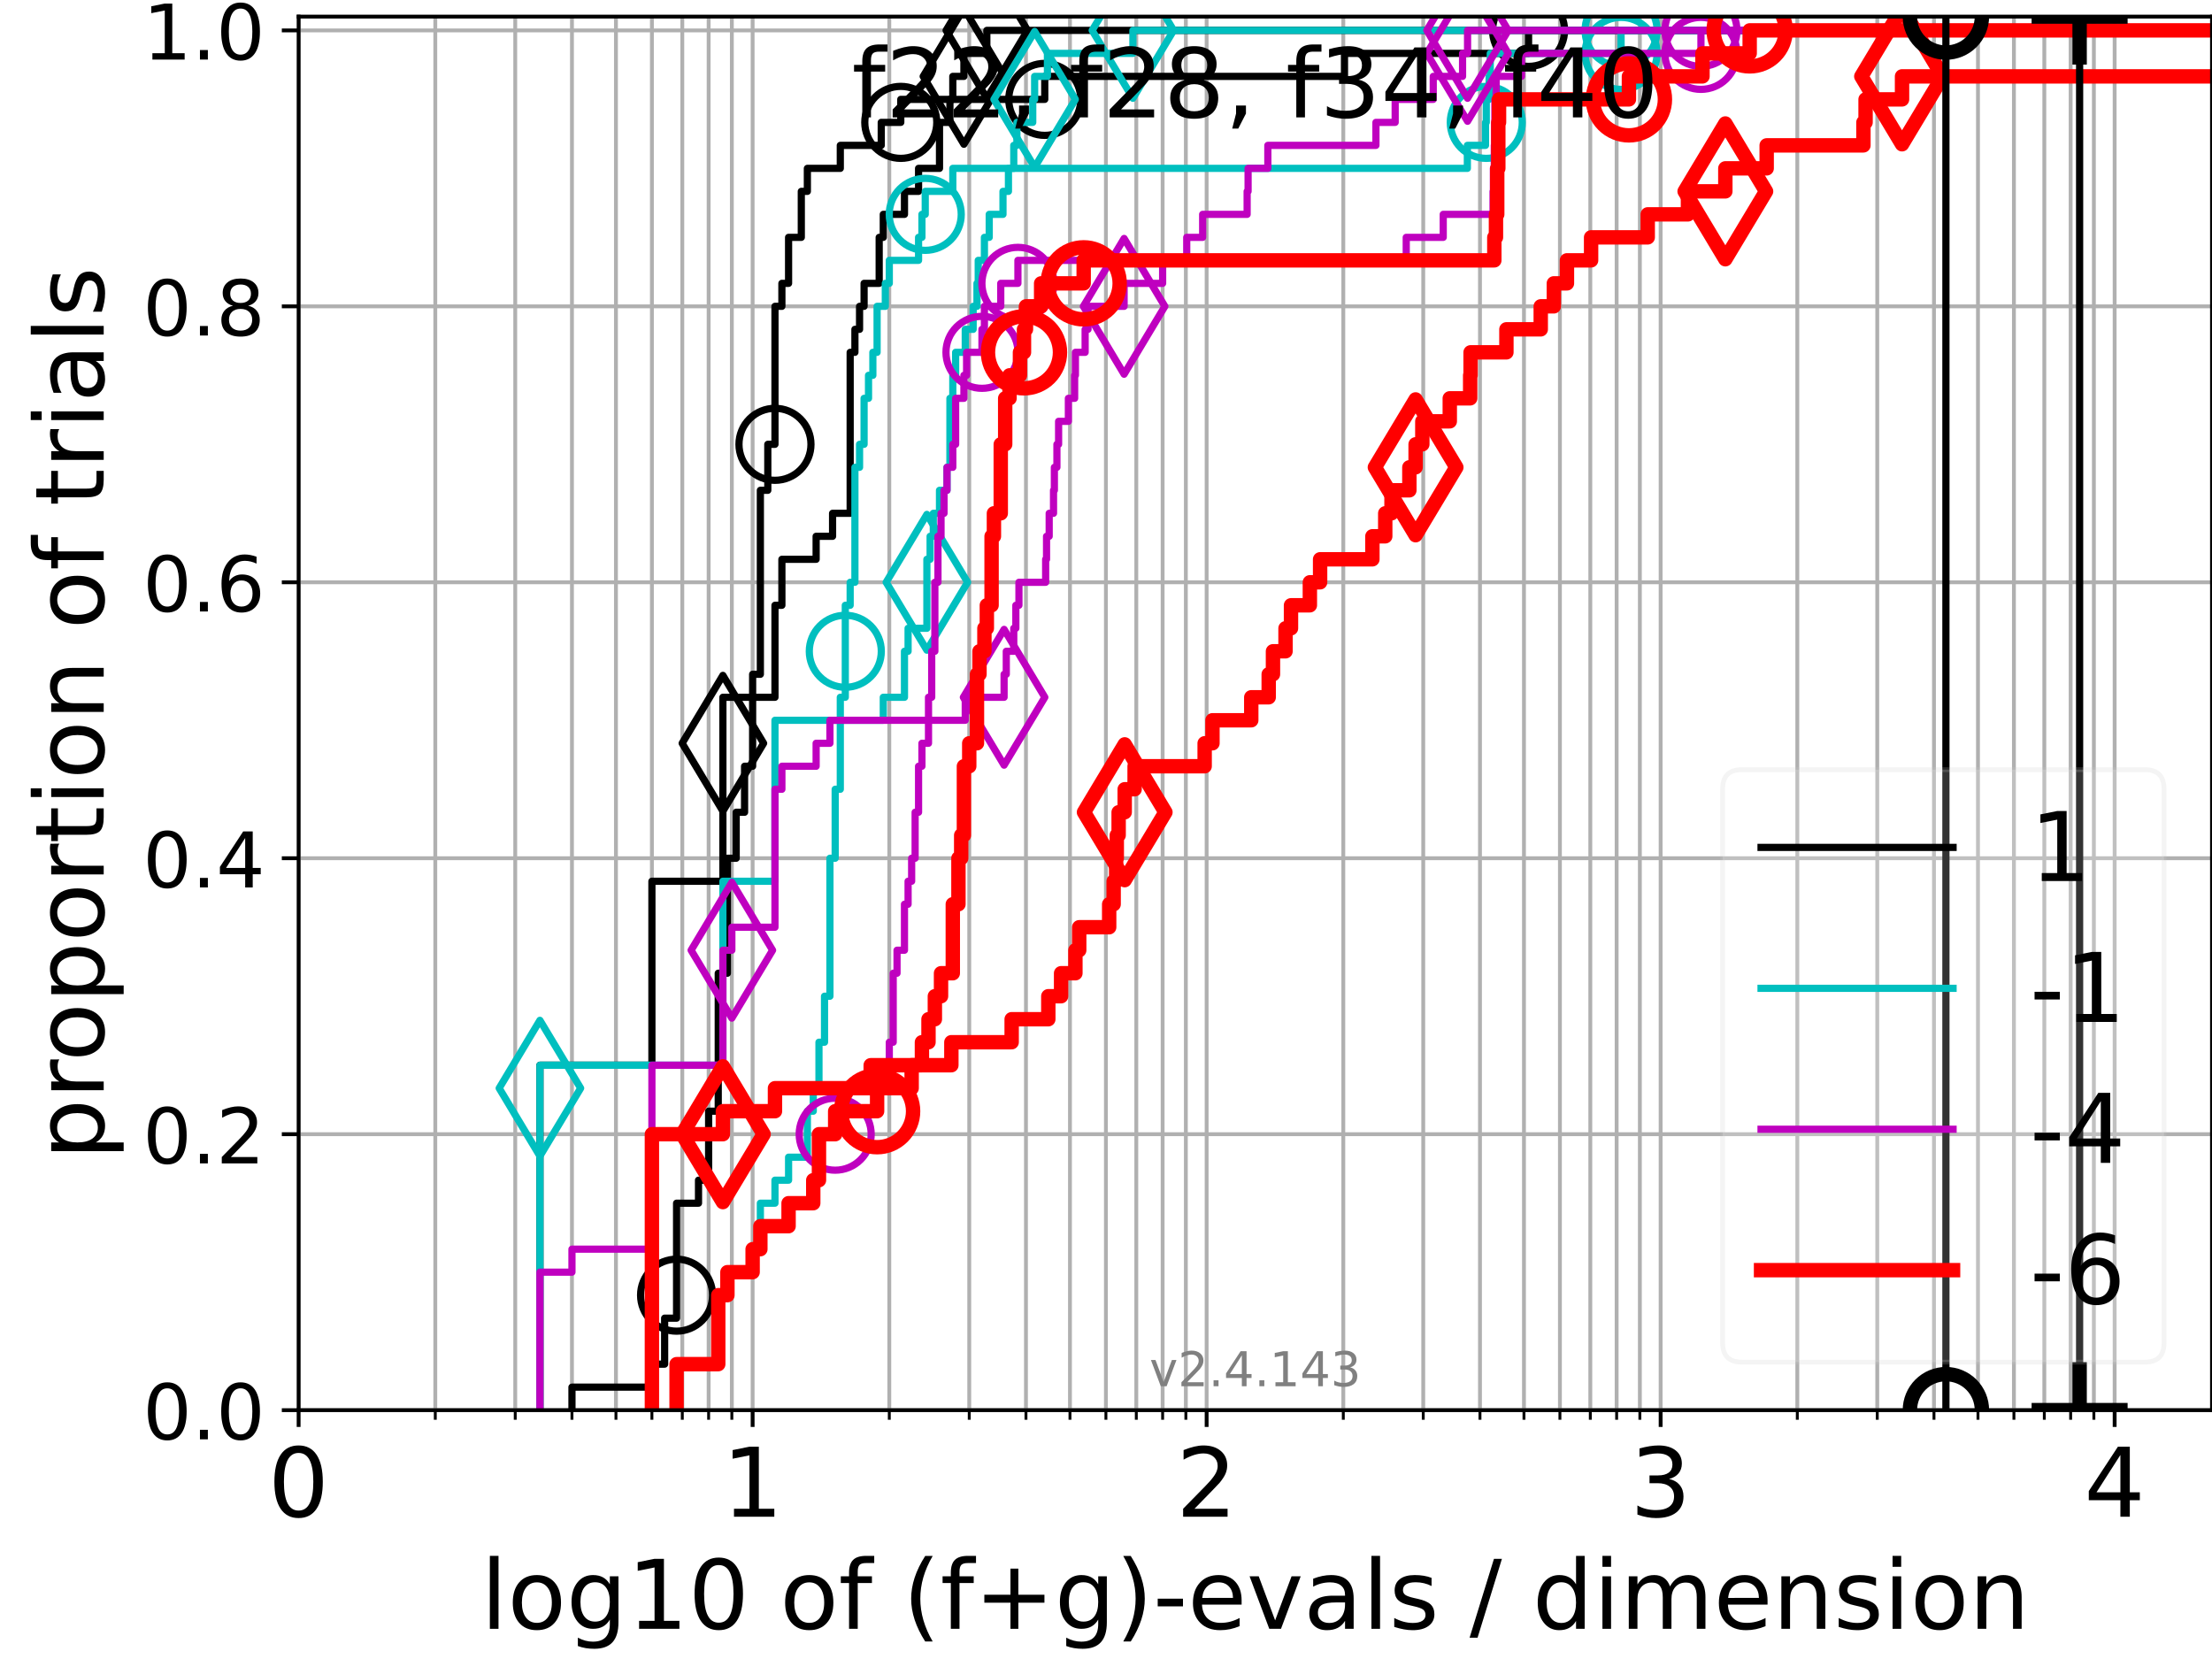 <?xml version="1.0" encoding="utf-8" standalone="no"?>
<!DOCTYPE svg PUBLIC "-//W3C//DTD SVG 1.1//EN"
  "http://www.w3.org/Graphics/SVG/1.1/DTD/svg11.dtd">
<!-- Created with matplotlib (https://matplotlib.org/) -->
<svg height="345.6pt" version="1.1" viewBox="0 0 460.8 345.6" width="460.8pt" xmlns="http://www.w3.org/2000/svg" xmlns:xlink="http://www.w3.org/1999/xlink">
 <defs>
  <style type="text/css">*{stroke-linecap:butt;stroke-linejoin:round;}</style>
 </defs>
 <g id="figure_1">
  <g id="patch_1">
   <path d="M 0 345.6 
L 460.8 345.6 
L 460.8 0 
L 0 0 
z
" style="fill:#ffffff;"/>
  </g>
  <g id="axes_1">
   <g id="patch_2">
    <path d="M 62.208 293.76 
L 460.8 293.76 
L 460.8 3.456 
L 62.208 3.456 
z
" style="fill:#ffffff;"/>
   </g>
   <g id="matplotlib.axis_1">
    <g id="xtick_1">
     <g id="line2d_1">
      <path clip-path="url(#pdb6217f420)" d="M 62.208 293.76 
L 62.208 3.456 
" style="fill:none;stroke:#b0b0b0;stroke-linecap:square;stroke-width:0.8;"/>
     </g>
     <g id="line2d_2">
      <defs>
       <path d="M 0 0 
L 0 3.5 
" id="m480636a7c9" style="stroke:#000000;stroke-width:0.8;"/>
      </defs>
      <g>
       <use style="stroke:#000000;stroke-width:0.8;" x="62.208" xlink:href="#m480636a7c9" y="293.76"/>
      </g>
     </g>
     <g id="text_1">
      <!-- 0 -->
      <g transform="translate(55.846 315.957)scale(0.2 -0.2)">
       <defs>
        <path d="M 31.781 66.406 
Q 24.172 66.406 20.328 58.906 
Q 16.5 51.422 16.5 36.375 
Q 16.5 21.391 20.328 13.891 
Q 24.172 6.391 31.781 6.391 
Q 39.453 6.391 43.281 13.891 
Q 47.125 21.391 47.125 36.375 
Q 47.125 51.422 43.281 58.906 
Q 39.453 66.406 31.781 66.406 
z
M 31.781 74.219 
Q 44.047 74.219 50.516 64.516 
Q 56.984 54.828 56.984 36.375 
Q 56.984 17.969 50.516 8.266 
Q 44.047 -1.422 31.781 -1.422 
Q 19.531 -1.422 13.062 8.266 
Q 6.594 17.969 6.594 36.375 
Q 6.594 54.828 13.062 64.516 
Q 19.531 74.219 31.781 74.219 
z
" id="DejaVuSans-48"/>
       </defs>
       <use xlink:href="#DejaVuSans-48"/>
      </g>
     </g>
    </g>
    <g id="xtick_2">
     <g id="line2d_3">
      <path clip-path="url(#pdb6217f420)" d="M 156.786 293.76 
L 156.786 3.456 
" style="fill:none;stroke:#b0b0b0;stroke-linecap:square;stroke-width:0.8;"/>
     </g>
     <g id="line2d_4">
      <g>
       <use style="stroke:#000000;stroke-width:0.8;" x="156.786" xlink:href="#m480636a7c9" y="293.76"/>
      </g>
     </g>
     <g id="text_2">
      <!-- 1 -->
      <g transform="translate(150.423 315.957)scale(0.2 -0.2)">
       <defs>
        <path d="M 12.406 8.297 
L 28.516 8.297 
L 28.516 63.922 
L 10.984 60.406 
L 10.984 69.391 
L 28.422 72.906 
L 38.281 72.906 
L 38.281 8.297 
L 54.391 8.297 
L 54.391 0 
L 12.406 0 
z
" id="DejaVuSans-49"/>
       </defs>
       <use xlink:href="#DejaVuSans-49"/>
      </g>
     </g>
    </g>
    <g id="xtick_3">
     <g id="line2d_5">
      <path clip-path="url(#pdb6217f420)" d="M 251.364 293.76 
L 251.364 3.456 
" style="fill:none;stroke:#b0b0b0;stroke-linecap:square;stroke-width:0.8;"/>
     </g>
     <g id="line2d_6">
      <g>
       <use style="stroke:#000000;stroke-width:0.8;" x="251.364" xlink:href="#m480636a7c9" y="293.76"/>
      </g>
     </g>
     <g id="text_3">
      <!-- 2 -->
      <g transform="translate(245.001 315.957)scale(0.2 -0.2)">
       <defs>
        <path d="M 19.188 8.297 
L 53.609 8.297 
L 53.609 0 
L 7.328 0 
L 7.328 8.297 
Q 12.938 14.109 22.625 23.891 
Q 32.328 33.688 34.812 36.531 
Q 39.547 41.844 41.422 45.531 
Q 43.312 49.219 43.312 52.781 
Q 43.312 58.594 39.234 62.25 
Q 35.156 65.922 28.609 65.922 
Q 23.969 65.922 18.812 64.312 
Q 13.672 62.703 7.812 59.422 
L 7.812 69.391 
Q 13.766 71.781 18.938 73 
Q 24.125 74.219 28.422 74.219 
Q 39.75 74.219 46.484 68.547 
Q 53.219 62.891 53.219 53.422 
Q 53.219 48.922 51.531 44.891 
Q 49.859 40.875 45.406 35.406 
Q 44.188 33.984 37.641 27.219 
Q 31.109 20.453 19.188 8.297 
z
" id="DejaVuSans-50"/>
       </defs>
       <use xlink:href="#DejaVuSans-50"/>
      </g>
     </g>
    </g>
    <g id="xtick_4">
     <g id="line2d_7">
      <path clip-path="url(#pdb6217f420)" d="M 345.941 293.76 
L 345.941 3.456 
" style="fill:none;stroke:#b0b0b0;stroke-linecap:square;stroke-width:0.8;"/>
     </g>
     <g id="line2d_8">
      <g>
       <use style="stroke:#000000;stroke-width:0.8;" x="345.941" xlink:href="#m480636a7c9" y="293.76"/>
      </g>
     </g>
     <g id="text_4">
      <!-- 3 -->
      <g transform="translate(339.579 315.957)scale(0.2 -0.2)">
       <defs>
        <path d="M 40.578 39.312 
Q 47.656 37.797 51.625 33 
Q 55.609 28.219 55.609 21.188 
Q 55.609 10.406 48.188 4.484 
Q 40.766 -1.422 27.094 -1.422 
Q 22.516 -1.422 17.656 -0.516 
Q 12.797 0.391 7.625 2.203 
L 7.625 11.719 
Q 11.719 9.328 16.594 8.109 
Q 21.484 6.891 26.812 6.891 
Q 36.078 6.891 40.938 10.547 
Q 45.797 14.203 45.797 21.188 
Q 45.797 27.641 41.281 31.266 
Q 36.766 34.906 28.719 34.906 
L 20.219 34.906 
L 20.219 43.016 
L 29.109 43.016 
Q 36.375 43.016 40.234 45.922 
Q 44.094 48.828 44.094 54.297 
Q 44.094 59.906 40.109 62.906 
Q 36.141 65.922 28.719 65.922 
Q 24.656 65.922 20.016 65.031 
Q 15.375 64.156 9.812 62.312 
L 9.812 71.094 
Q 15.438 72.656 20.344 73.438 
Q 25.25 74.219 29.594 74.219 
Q 40.828 74.219 47.359 69.109 
Q 53.906 64.016 53.906 55.328 
Q 53.906 49.266 50.438 45.094 
Q 46.969 40.922 40.578 39.312 
z
" id="DejaVuSans-51"/>
       </defs>
       <use xlink:href="#DejaVuSans-51"/>
      </g>
     </g>
    </g>
    <g id="xtick_5">
     <g id="line2d_9">
      <path clip-path="url(#pdb6217f420)" d="M 440.519 293.76 
L 440.519 3.456 
" style="fill:none;stroke:#b0b0b0;stroke-linecap:square;stroke-width:0.8;"/>
     </g>
     <g id="line2d_10">
      <g>
       <use style="stroke:#000000;stroke-width:0.8;" x="440.519" xlink:href="#m480636a7c9" y="293.76"/>
      </g>
     </g>
     <g id="text_5">
      <!-- 4 -->
      <g transform="translate(434.157 315.957)scale(0.2 -0.2)">
       <defs>
        <path d="M 37.797 64.312 
L 12.891 25.391 
L 37.797 25.391 
z
M 35.203 72.906 
L 47.609 72.906 
L 47.609 25.391 
L 58.016 25.391 
L 58.016 17.188 
L 47.609 17.188 
L 47.609 0 
L 37.797 0 
L 37.797 17.188 
L 4.891 17.188 
L 4.891 26.703 
z
" id="DejaVuSans-52"/>
       </defs>
       <use xlink:href="#DejaVuSans-52"/>
      </g>
     </g>
    </g>
    <g id="xtick_6">
     <g id="line2d_11">
      <path clip-path="url(#pdb6217f420)" d="M 90.679 293.76 
L 90.679 3.456 
" style="fill:none;stroke:#b0b0b0;stroke-linecap:square;stroke-width:0.8;"/>
     </g>
     <g id="line2d_12">
      <defs>
       <path d="M 0 0 
L 0 2 
" id="mb2421467f9" style="stroke:#000000;stroke-width:0.6;"/>
      </defs>
      <g>
       <use style="stroke:#000000;stroke-width:0.6;" x="90.679" xlink:href="#mb2421467f9" y="293.76"/>
      </g>
     </g>
    </g>
    <g id="xtick_7">
     <g id="line2d_13">
      <path clip-path="url(#pdb6217f420)" d="M 107.333 293.76 
L 107.333 3.456 
" style="fill:none;stroke:#b0b0b0;stroke-linecap:square;stroke-width:0.8;"/>
     </g>
     <g id="line2d_14">
      <g>
       <use style="stroke:#000000;stroke-width:0.6;" x="107.333" xlink:href="#mb2421467f9" y="293.76"/>
      </g>
     </g>
    </g>
    <g id="xtick_8">
     <g id="line2d_15">
      <path clip-path="url(#pdb6217f420)" d="M 119.15 293.76 
L 119.15 3.456 
" style="fill:none;stroke:#b0b0b0;stroke-linecap:square;stroke-width:0.8;"/>
     </g>
     <g id="line2d_16">
      <g>
       <use style="stroke:#000000;stroke-width:0.6;" x="119.15" xlink:href="#mb2421467f9" y="293.76"/>
      </g>
     </g>
    </g>
    <g id="xtick_9">
     <g id="line2d_17">
      <path clip-path="url(#pdb6217f420)" d="M 128.315 293.76 
L 128.315 3.456 
" style="fill:none;stroke:#b0b0b0;stroke-linecap:square;stroke-width:0.8;"/>
     </g>
     <g id="line2d_18">
      <g>
       <use style="stroke:#000000;stroke-width:0.6;" x="128.315" xlink:href="#mb2421467f9" y="293.76"/>
      </g>
     </g>
    </g>
    <g id="xtick_10">
     <g id="line2d_19">
      <path clip-path="url(#pdb6217f420)" d="M 135.804 293.76 
L 135.804 3.456 
" style="fill:none;stroke:#b0b0b0;stroke-linecap:square;stroke-width:0.8;"/>
     </g>
     <g id="line2d_20">
      <g>
       <use style="stroke:#000000;stroke-width:0.6;" x="135.804" xlink:href="#mb2421467f9" y="293.76"/>
      </g>
     </g>
    </g>
    <g id="xtick_11">
     <g id="line2d_21">
      <path clip-path="url(#pdb6217f420)" d="M 142.136 293.76 
L 142.136 3.456 
" style="fill:none;stroke:#b0b0b0;stroke-linecap:square;stroke-width:0.8;"/>
     </g>
     <g id="line2d_22">
      <g>
       <use style="stroke:#000000;stroke-width:0.6;" x="142.136" xlink:href="#mb2421467f9" y="293.76"/>
      </g>
     </g>
    </g>
    <g id="xtick_12">
     <g id="line2d_23">
      <path clip-path="url(#pdb6217f420)" d="M 147.62 293.76 
L 147.62 3.456 
" style="fill:none;stroke:#b0b0b0;stroke-linecap:square;stroke-width:0.8;"/>
     </g>
     <g id="line2d_24">
      <g>
       <use style="stroke:#000000;stroke-width:0.6;" x="147.62" xlink:href="#mb2421467f9" y="293.76"/>
      </g>
     </g>
    </g>
    <g id="xtick_13">
     <g id="line2d_25">
      <path clip-path="url(#pdb6217f420)" d="M 152.458 293.76 
L 152.458 3.456 
" style="fill:none;stroke:#b0b0b0;stroke-linecap:square;stroke-width:0.8;"/>
     </g>
     <g id="line2d_26">
      <g>
       <use style="stroke:#000000;stroke-width:0.6;" x="152.458" xlink:href="#mb2421467f9" y="293.76"/>
      </g>
     </g>
    </g>
    <g id="xtick_14">
     <g id="line2d_27">
      <path clip-path="url(#pdb6217f420)" d="M 185.257 293.76 
L 185.257 3.456 
" style="fill:none;stroke:#b0b0b0;stroke-linecap:square;stroke-width:0.8;"/>
     </g>
     <g id="line2d_28">
      <g>
       <use style="stroke:#000000;stroke-width:0.6;" x="185.257" xlink:href="#mb2421467f9" y="293.76"/>
      </g>
     </g>
    </g>
    <g id="xtick_15">
     <g id="line2d_29">
      <path clip-path="url(#pdb6217f420)" d="M 201.911 293.76 
L 201.911 3.456 
" style="fill:none;stroke:#b0b0b0;stroke-linecap:square;stroke-width:0.8;"/>
     </g>
     <g id="line2d_30">
      <g>
       <use style="stroke:#000000;stroke-width:0.6;" x="201.911" xlink:href="#mb2421467f9" y="293.76"/>
      </g>
     </g>
    </g>
    <g id="xtick_16">
     <g id="line2d_31">
      <path clip-path="url(#pdb6217f420)" d="M 213.727 293.76 
L 213.727 3.456 
" style="fill:none;stroke:#b0b0b0;stroke-linecap:square;stroke-width:0.8;"/>
     </g>
     <g id="line2d_32">
      <g>
       <use style="stroke:#000000;stroke-width:0.6;" x="213.727" xlink:href="#mb2421467f9" y="293.76"/>
      </g>
     </g>
    </g>
    <g id="xtick_17">
     <g id="line2d_33">
      <path clip-path="url(#pdb6217f420)" d="M 222.893 293.76 
L 222.893 3.456 
" style="fill:none;stroke:#b0b0b0;stroke-linecap:square;stroke-width:0.8;"/>
     </g>
     <g id="line2d_34">
      <g>
       <use style="stroke:#000000;stroke-width:0.6;" x="222.893" xlink:href="#mb2421467f9" y="293.76"/>
      </g>
     </g>
    </g>
    <g id="xtick_18">
     <g id="line2d_35">
      <path clip-path="url(#pdb6217f420)" d="M 230.382 293.76 
L 230.382 3.456 
" style="fill:none;stroke:#b0b0b0;stroke-linecap:square;stroke-width:0.8;"/>
     </g>
     <g id="line2d_36">
      <g>
       <use style="stroke:#000000;stroke-width:0.6;" x="230.382" xlink:href="#mb2421467f9" y="293.76"/>
      </g>
     </g>
    </g>
    <g id="xtick_19">
     <g id="line2d_37">
      <path clip-path="url(#pdb6217f420)" d="M 236.713 293.76 
L 236.713 3.456 
" style="fill:none;stroke:#b0b0b0;stroke-linecap:square;stroke-width:0.8;"/>
     </g>
     <g id="line2d_38">
      <g>
       <use style="stroke:#000000;stroke-width:0.6;" x="236.713" xlink:href="#mb2421467f9" y="293.76"/>
      </g>
     </g>
    </g>
    <g id="xtick_20">
     <g id="line2d_39">
      <path clip-path="url(#pdb6217f420)" d="M 242.198 293.76 
L 242.198 3.456 
" style="fill:none;stroke:#b0b0b0;stroke-linecap:square;stroke-width:0.8;"/>
     </g>
     <g id="line2d_40">
      <g>
       <use style="stroke:#000000;stroke-width:0.6;" x="242.198" xlink:href="#mb2421467f9" y="293.76"/>
      </g>
     </g>
    </g>
    <g id="xtick_21">
     <g id="line2d_41">
      <path clip-path="url(#pdb6217f420)" d="M 247.036 293.76 
L 247.036 3.456 
" style="fill:none;stroke:#b0b0b0;stroke-linecap:square;stroke-width:0.8;"/>
     </g>
     <g id="line2d_42">
      <g>
       <use style="stroke:#000000;stroke-width:0.6;" x="247.036" xlink:href="#mb2421467f9" y="293.76"/>
      </g>
     </g>
    </g>
    <g id="xtick_22">
     <g id="line2d_43">
      <path clip-path="url(#pdb6217f420)" d="M 279.834 293.76 
L 279.834 3.456 
" style="fill:none;stroke:#b0b0b0;stroke-linecap:square;stroke-width:0.8;"/>
     </g>
     <g id="line2d_44">
      <g>
       <use style="stroke:#000000;stroke-width:0.6;" x="279.834" xlink:href="#mb2421467f9" y="293.76"/>
      </g>
     </g>
    </g>
    <g id="xtick_23">
     <g id="line2d_45">
      <path clip-path="url(#pdb6217f420)" d="M 296.489 293.76 
L 296.489 3.456 
" style="fill:none;stroke:#b0b0b0;stroke-linecap:square;stroke-width:0.8;"/>
     </g>
     <g id="line2d_46">
      <g>
       <use style="stroke:#000000;stroke-width:0.6;" x="296.489" xlink:href="#mb2421467f9" y="293.76"/>
      </g>
     </g>
    </g>
    <g id="xtick_24">
     <g id="line2d_47">
      <path clip-path="url(#pdb6217f420)" d="M 308.305 293.76 
L 308.305 3.456 
" style="fill:none;stroke:#b0b0b0;stroke-linecap:square;stroke-width:0.8;"/>
     </g>
     <g id="line2d_48">
      <g>
       <use style="stroke:#000000;stroke-width:0.6;" x="308.305" xlink:href="#mb2421467f9" y="293.76"/>
      </g>
     </g>
    </g>
    <g id="xtick_25">
     <g id="line2d_49">
      <path clip-path="url(#pdb6217f420)" d="M 317.471 293.76 
L 317.471 3.456 
" style="fill:none;stroke:#b0b0b0;stroke-linecap:square;stroke-width:0.8;"/>
     </g>
     <g id="line2d_50">
      <g>
       <use style="stroke:#000000;stroke-width:0.6;" x="317.471" xlink:href="#mb2421467f9" y="293.76"/>
      </g>
     </g>
    </g>
    <g id="xtick_26">
     <g id="line2d_51">
      <path clip-path="url(#pdb6217f420)" d="M 324.959 293.76 
L 324.959 3.456 
" style="fill:none;stroke:#b0b0b0;stroke-linecap:square;stroke-width:0.8;"/>
     </g>
     <g id="line2d_52">
      <g>
       <use style="stroke:#000000;stroke-width:0.6;" x="324.959" xlink:href="#mb2421467f9" y="293.76"/>
      </g>
     </g>
    </g>
    <g id="xtick_27">
     <g id="line2d_53">
      <path clip-path="url(#pdb6217f420)" d="M 331.291 293.76 
L 331.291 3.456 
" style="fill:none;stroke:#b0b0b0;stroke-linecap:square;stroke-width:0.8;"/>
     </g>
     <g id="line2d_54">
      <g>
       <use style="stroke:#000000;stroke-width:0.6;" x="331.291" xlink:href="#mb2421467f9" y="293.76"/>
      </g>
     </g>
    </g>
    <g id="xtick_28">
     <g id="line2d_55">
      <path clip-path="url(#pdb6217f420)" d="M 336.776 293.76 
L 336.776 3.456 
" style="fill:none;stroke:#b0b0b0;stroke-linecap:square;stroke-width:0.8;"/>
     </g>
     <g id="line2d_56">
      <g>
       <use style="stroke:#000000;stroke-width:0.6;" x="336.776" xlink:href="#mb2421467f9" y="293.76"/>
      </g>
     </g>
    </g>
    <g id="xtick_29">
     <g id="line2d_57">
      <path clip-path="url(#pdb6217f420)" d="M 341.614 293.76 
L 341.614 3.456 
" style="fill:none;stroke:#b0b0b0;stroke-linecap:square;stroke-width:0.8;"/>
     </g>
     <g id="line2d_58">
      <g>
       <use style="stroke:#000000;stroke-width:0.6;" x="341.614" xlink:href="#mb2421467f9" y="293.76"/>
      </g>
     </g>
    </g>
    <g id="xtick_30">
     <g id="line2d_59">
      <path clip-path="url(#pdb6217f420)" d="M 374.412 293.76 
L 374.412 3.456 
" style="fill:none;stroke:#b0b0b0;stroke-linecap:square;stroke-width:0.8;"/>
     </g>
     <g id="line2d_60">
      <g>
       <use style="stroke:#000000;stroke-width:0.6;" x="374.412" xlink:href="#mb2421467f9" y="293.76"/>
      </g>
     </g>
    </g>
    <g id="xtick_31">
     <g id="line2d_61">
      <path clip-path="url(#pdb6217f420)" d="M 391.067 293.76 
L 391.067 3.456 
" style="fill:none;stroke:#b0b0b0;stroke-linecap:square;stroke-width:0.8;"/>
     </g>
     <g id="line2d_62">
      <g>
       <use style="stroke:#000000;stroke-width:0.6;" x="391.067" xlink:href="#mb2421467f9" y="293.76"/>
      </g>
     </g>
    </g>
    <g id="xtick_32">
     <g id="line2d_63">
      <path clip-path="url(#pdb6217f420)" d="M 402.883 293.76 
L 402.883 3.456 
" style="fill:none;stroke:#b0b0b0;stroke-linecap:square;stroke-width:0.8;"/>
     </g>
     <g id="line2d_64">
      <g>
       <use style="stroke:#000000;stroke-width:0.6;" x="402.883" xlink:href="#mb2421467f9" y="293.76"/>
      </g>
     </g>
    </g>
    <g id="xtick_33">
     <g id="line2d_65">
      <path clip-path="url(#pdb6217f420)" d="M 412.049 293.76 
L 412.049 3.456 
" style="fill:none;stroke:#b0b0b0;stroke-linecap:square;stroke-width:0.8;"/>
     </g>
     <g id="line2d_66">
      <g>
       <use style="stroke:#000000;stroke-width:0.6;" x="412.049" xlink:href="#mb2421467f9" y="293.76"/>
      </g>
     </g>
    </g>
    <g id="xtick_34">
     <g id="line2d_67">
      <path clip-path="url(#pdb6217f420)" d="M 419.537 293.76 
L 419.537 3.456 
" style="fill:none;stroke:#b0b0b0;stroke-linecap:square;stroke-width:0.8;"/>
     </g>
     <g id="line2d_68">
      <g>
       <use style="stroke:#000000;stroke-width:0.6;" x="419.537" xlink:href="#mb2421467f9" y="293.76"/>
      </g>
     </g>
    </g>
    <g id="xtick_35">
     <g id="line2d_69">
      <path clip-path="url(#pdb6217f420)" d="M 425.869 293.76 
L 425.869 3.456 
" style="fill:none;stroke:#b0b0b0;stroke-linecap:square;stroke-width:0.8;"/>
     </g>
     <g id="line2d_70">
      <g>
       <use style="stroke:#000000;stroke-width:0.6;" x="425.869" xlink:href="#mb2421467f9" y="293.76"/>
      </g>
     </g>
    </g>
    <g id="xtick_36">
     <g id="line2d_71">
      <path clip-path="url(#pdb6217f420)" d="M 431.354 293.76 
L 431.354 3.456 
" style="fill:none;stroke:#b0b0b0;stroke-linecap:square;stroke-width:0.8;"/>
     </g>
     <g id="line2d_72">
      <g>
       <use style="stroke:#000000;stroke-width:0.6;" x="431.354" xlink:href="#mb2421467f9" y="293.76"/>
      </g>
     </g>
    </g>
    <g id="xtick_37">
     <g id="line2d_73">
      <path clip-path="url(#pdb6217f420)" d="M 436.192 293.76 
L 436.192 3.456 
" style="fill:none;stroke:#b0b0b0;stroke-linecap:square;stroke-width:0.8;"/>
     </g>
     <g id="line2d_74">
      <g>
       <use style="stroke:#000000;stroke-width:0.6;" x="436.192" xlink:href="#mb2421467f9" y="293.76"/>
      </g>
     </g>
    </g>
    <g id="text_6">
     <!-- log10 of (f+g)-evals / dimension -->
     <g transform="translate(100.165 339.313)scale(0.2 -0.2)">
      <defs>
       <path d="M 9.422 75.984 
L 18.406 75.984 
L 18.406 0 
L 9.422 0 
z
" id="DejaVuSans-108"/>
       <path d="M 30.609 48.391 
Q 23.391 48.391 19.188 42.75 
Q 14.984 37.109 14.984 27.297 
Q 14.984 17.484 19.156 11.844 
Q 23.344 6.203 30.609 6.203 
Q 37.797 6.203 41.984 11.859 
Q 46.188 17.531 46.188 27.297 
Q 46.188 37.016 41.984 42.703 
Q 37.797 48.391 30.609 48.391 
z
M 30.609 56 
Q 42.328 56 49.016 48.375 
Q 55.719 40.766 55.719 27.297 
Q 55.719 13.875 49.016 6.219 
Q 42.328 -1.422 30.609 -1.422 
Q 18.844 -1.422 12.172 6.219 
Q 5.516 13.875 5.516 27.297 
Q 5.516 40.766 12.172 48.375 
Q 18.844 56 30.609 56 
z
" id="DejaVuSans-111"/>
       <path d="M 45.406 27.984 
Q 45.406 37.75 41.375 43.109 
Q 37.359 48.484 30.078 48.484 
Q 22.859 48.484 18.828 43.109 
Q 14.797 37.75 14.797 27.984 
Q 14.797 18.266 18.828 12.891 
Q 22.859 7.516 30.078 7.516 
Q 37.359 7.516 41.375 12.891 
Q 45.406 18.266 45.406 27.984 
z
M 54.391 6.781 
Q 54.391 -7.172 48.188 -13.984 
Q 42 -20.797 29.203 -20.797 
Q 24.469 -20.797 20.266 -20.094 
Q 16.062 -19.391 12.109 -17.922 
L 12.109 -9.188 
Q 16.062 -11.328 19.922 -12.344 
Q 23.781 -13.375 27.781 -13.375 
Q 36.625 -13.375 41.016 -8.766 
Q 45.406 -4.156 45.406 5.172 
L 45.406 9.625 
Q 42.625 4.781 38.281 2.391 
Q 33.938 0 27.875 0 
Q 17.828 0 11.672 7.656 
Q 5.516 15.328 5.516 27.984 
Q 5.516 40.672 11.672 48.328 
Q 17.828 56 27.875 56 
Q 33.938 56 38.281 53.609 
Q 42.625 51.219 45.406 46.391 
L 45.406 54.688 
L 54.391 54.688 
z
" id="DejaVuSans-103"/>
       <path id="DejaVuSans-32"/>
       <path d="M 37.109 75.984 
L 37.109 68.5 
L 28.516 68.5 
Q 23.688 68.5 21.797 66.547 
Q 19.922 64.594 19.922 59.516 
L 19.922 54.688 
L 34.719 54.688 
L 34.719 47.703 
L 19.922 47.703 
L 19.922 0 
L 10.891 0 
L 10.891 47.703 
L 2.297 47.703 
L 2.297 54.688 
L 10.891 54.688 
L 10.891 58.5 
Q 10.891 67.625 15.141 71.797 
Q 19.391 75.984 28.609 75.984 
z
" id="DejaVuSans-102"/>
       <path d="M 31 75.875 
Q 24.469 64.656 21.281 53.656 
Q 18.109 42.672 18.109 31.391 
Q 18.109 20.125 21.312 9.062 
Q 24.516 -2 31 -13.188 
L 23.188 -13.188 
Q 15.875 -1.703 12.234 9.375 
Q 8.594 20.453 8.594 31.391 
Q 8.594 42.281 12.203 53.312 
Q 15.828 64.359 23.188 75.875 
z
" id="DejaVuSans-40"/>
       <path d="M 46 62.703 
L 46 35.5 
L 73.188 35.5 
L 73.188 27.203 
L 46 27.203 
L 46 0 
L 37.797 0 
L 37.797 27.203 
L 10.594 27.203 
L 10.594 35.5 
L 37.797 35.5 
L 37.797 62.703 
z
" id="DejaVuSans-43"/>
       <path d="M 8.016 75.875 
L 15.828 75.875 
Q 23.141 64.359 26.781 53.312 
Q 30.422 42.281 30.422 31.391 
Q 30.422 20.453 26.781 9.375 
Q 23.141 -1.703 15.828 -13.188 
L 8.016 -13.188 
Q 14.5 -2 17.703 9.062 
Q 20.906 20.125 20.906 31.391 
Q 20.906 42.672 17.703 53.656 
Q 14.5 64.656 8.016 75.875 
z
" id="DejaVuSans-41"/>
       <path d="M 4.891 31.391 
L 31.203 31.391 
L 31.203 23.391 
L 4.891 23.391 
z
" id="DejaVuSans-45"/>
       <path d="M 56.203 29.594 
L 56.203 25.203 
L 14.891 25.203 
Q 15.484 15.922 20.484 11.062 
Q 25.484 6.203 34.422 6.203 
Q 39.594 6.203 44.453 7.469 
Q 49.312 8.734 54.109 11.281 
L 54.109 2.781 
Q 49.266 0.734 44.188 -0.344 
Q 39.109 -1.422 33.891 -1.422 
Q 20.797 -1.422 13.156 6.188 
Q 5.516 13.812 5.516 26.812 
Q 5.516 40.234 12.766 48.109 
Q 20.016 56 32.328 56 
Q 43.359 56 49.781 48.891 
Q 56.203 41.797 56.203 29.594 
z
M 47.219 32.234 
Q 47.125 39.594 43.094 43.984 
Q 39.062 48.391 32.422 48.391 
Q 24.906 48.391 20.391 44.141 
Q 15.875 39.891 15.188 32.172 
z
" id="DejaVuSans-101"/>
       <path d="M 2.984 54.688 
L 12.5 54.688 
L 29.594 8.797 
L 46.688 54.688 
L 56.203 54.688 
L 35.688 0 
L 23.484 0 
z
" id="DejaVuSans-118"/>
       <path d="M 34.281 27.484 
Q 23.391 27.484 19.188 25 
Q 14.984 22.516 14.984 16.5 
Q 14.984 11.719 18.141 8.906 
Q 21.297 6.109 26.703 6.109 
Q 34.188 6.109 38.703 11.406 
Q 43.219 16.703 43.219 25.484 
L 43.219 27.484 
z
M 52.203 31.203 
L 52.203 0 
L 43.219 0 
L 43.219 8.297 
Q 40.141 3.328 35.547 0.953 
Q 30.953 -1.422 24.312 -1.422 
Q 15.922 -1.422 10.953 3.297 
Q 6 8.016 6 15.922 
Q 6 25.141 12.172 29.828 
Q 18.359 34.516 30.609 34.516 
L 43.219 34.516 
L 43.219 35.406 
Q 43.219 41.609 39.141 45 
Q 35.062 48.391 27.688 48.391 
Q 23 48.391 18.547 47.266 
Q 14.109 46.141 10.016 43.891 
L 10.016 52.203 
Q 14.938 54.109 19.578 55.047 
Q 24.219 56 28.609 56 
Q 40.484 56 46.344 49.844 
Q 52.203 43.703 52.203 31.203 
z
" id="DejaVuSans-97"/>
       <path d="M 44.281 53.078 
L 44.281 44.578 
Q 40.484 46.531 36.375 47.5 
Q 32.281 48.484 27.875 48.484 
Q 21.188 48.484 17.844 46.438 
Q 14.5 44.391 14.5 40.281 
Q 14.5 37.156 16.891 35.375 
Q 19.281 33.594 26.516 31.984 
L 29.594 31.297 
Q 39.156 29.25 43.188 25.516 
Q 47.219 21.781 47.219 15.094 
Q 47.219 7.469 41.188 3.016 
Q 35.156 -1.422 24.609 -1.422 
Q 20.219 -1.422 15.453 -0.562 
Q 10.688 0.297 5.422 2 
L 5.422 11.281 
Q 10.406 8.688 15.234 7.391 
Q 20.062 6.109 24.812 6.109 
Q 31.156 6.109 34.562 8.281 
Q 37.984 10.453 37.984 14.406 
Q 37.984 18.062 35.516 20.016 
Q 33.062 21.969 24.703 23.781 
L 21.578 24.516 
Q 13.234 26.266 9.516 29.906 
Q 5.812 33.547 5.812 39.891 
Q 5.812 47.609 11.281 51.797 
Q 16.75 56 26.812 56 
Q 31.781 56 36.172 55.266 
Q 40.578 54.547 44.281 53.078 
z
" id="DejaVuSans-115"/>
       <path d="M 25.391 72.906 
L 33.688 72.906 
L 8.297 -9.281 
L 0 -9.281 
z
" id="DejaVuSans-47"/>
       <path d="M 45.406 46.391 
L 45.406 75.984 
L 54.391 75.984 
L 54.391 0 
L 45.406 0 
L 45.406 8.203 
Q 42.578 3.328 38.25 0.953 
Q 33.938 -1.422 27.875 -1.422 
Q 17.969 -1.422 11.734 6.484 
Q 5.516 14.406 5.516 27.297 
Q 5.516 40.188 11.734 48.094 
Q 17.969 56 27.875 56 
Q 33.938 56 38.25 53.625 
Q 42.578 51.266 45.406 46.391 
z
M 14.797 27.297 
Q 14.797 17.391 18.875 11.75 
Q 22.953 6.109 30.078 6.109 
Q 37.203 6.109 41.297 11.75 
Q 45.406 17.391 45.406 27.297 
Q 45.406 37.203 41.297 42.844 
Q 37.203 48.484 30.078 48.484 
Q 22.953 48.484 18.875 42.844 
Q 14.797 37.203 14.797 27.297 
z
" id="DejaVuSans-100"/>
       <path d="M 9.422 54.688 
L 18.406 54.688 
L 18.406 0 
L 9.422 0 
z
M 9.422 75.984 
L 18.406 75.984 
L 18.406 64.594 
L 9.422 64.594 
z
" id="DejaVuSans-105"/>
       <path d="M 52 44.188 
Q 55.375 50.25 60.062 53.125 
Q 64.75 56 71.094 56 
Q 79.641 56 84.281 50.016 
Q 88.922 44.047 88.922 33.016 
L 88.922 0 
L 79.891 0 
L 79.891 32.719 
Q 79.891 40.578 77.094 44.375 
Q 74.312 48.188 68.609 48.188 
Q 61.625 48.188 57.562 43.547 
Q 53.516 38.922 53.516 30.906 
L 53.516 0 
L 44.484 0 
L 44.484 32.719 
Q 44.484 40.625 41.703 44.406 
Q 38.922 48.188 33.109 48.188 
Q 26.219 48.188 22.156 43.531 
Q 18.109 38.875 18.109 30.906 
L 18.109 0 
L 9.078 0 
L 9.078 54.688 
L 18.109 54.688 
L 18.109 46.188 
Q 21.188 51.219 25.484 53.609 
Q 29.781 56 35.688 56 
Q 41.656 56 45.828 52.969 
Q 50 49.953 52 44.188 
z
" id="DejaVuSans-109"/>
       <path d="M 54.891 33.016 
L 54.891 0 
L 45.906 0 
L 45.906 32.719 
Q 45.906 40.484 42.875 44.328 
Q 39.844 48.188 33.797 48.188 
Q 26.516 48.188 22.312 43.547 
Q 18.109 38.922 18.109 30.906 
L 18.109 0 
L 9.078 0 
L 9.078 54.688 
L 18.109 54.688 
L 18.109 46.188 
Q 21.344 51.125 25.703 53.562 
Q 30.078 56 35.797 56 
Q 45.219 56 50.047 50.172 
Q 54.891 44.344 54.891 33.016 
z
" id="DejaVuSans-110"/>
      </defs>
      <use xlink:href="#DejaVuSans-108"/>
      <use x="27.783" xlink:href="#DejaVuSans-111"/>
      <use x="88.965" xlink:href="#DejaVuSans-103"/>
      <use x="152.441" xlink:href="#DejaVuSans-49"/>
      <use x="216.064" xlink:href="#DejaVuSans-48"/>
      <use x="279.688" xlink:href="#DejaVuSans-32"/>
      <use x="311.475" xlink:href="#DejaVuSans-111"/>
      <use x="372.656" xlink:href="#DejaVuSans-102"/>
      <use x="407.861" xlink:href="#DejaVuSans-32"/>
      <use x="439.648" xlink:href="#DejaVuSans-40"/>
      <use x="478.662" xlink:href="#DejaVuSans-102"/>
      <use x="513.867" xlink:href="#DejaVuSans-43"/>
      <use x="597.656" xlink:href="#DejaVuSans-103"/>
      <use x="661.133" xlink:href="#DejaVuSans-41"/>
      <use x="700.146" xlink:href="#DejaVuSans-45"/>
      <use x="736.23" xlink:href="#DejaVuSans-101"/>
      <use x="797.754" xlink:href="#DejaVuSans-118"/>
      <use x="856.934" xlink:href="#DejaVuSans-97"/>
      <use x="918.213" xlink:href="#DejaVuSans-108"/>
      <use x="945.996" xlink:href="#DejaVuSans-115"/>
      <use x="998.096" xlink:href="#DejaVuSans-32"/>
      <use x="1029.883" xlink:href="#DejaVuSans-47"/>
      <use x="1063.574" xlink:href="#DejaVuSans-32"/>
      <use x="1095.361" xlink:href="#DejaVuSans-100"/>
      <use x="1158.838" xlink:href="#DejaVuSans-105"/>
      <use x="1186.621" xlink:href="#DejaVuSans-109"/>
      <use x="1284.033" xlink:href="#DejaVuSans-101"/>
      <use x="1345.557" xlink:href="#DejaVuSans-110"/>
      <use x="1408.936" xlink:href="#DejaVuSans-115"/>
      <use x="1461.035" xlink:href="#DejaVuSans-105"/>
      <use x="1488.818" xlink:href="#DejaVuSans-111"/>
      <use x="1550" xlink:href="#DejaVuSans-110"/>
     </g>
    </g>
   </g>
   <g id="matplotlib.axis_2">
    <g id="ytick_1">
     <g id="line2d_75">
      <path clip-path="url(#pdb6217f420)" d="M 62.208 293.76 
L 460.8 293.76 
" style="fill:none;stroke:#b0b0b0;stroke-linecap:square;stroke-width:0.8;"/>
     </g>
     <g id="line2d_76">
      <defs>
       <path d="M 0 0 
L -3.5 0 
" id="md059003a7a" style="stroke:#000000;stroke-width:0.8;"/>
      </defs>
      <g>
       <use style="stroke:#000000;stroke-width:0.8;" x="62.208" xlink:href="#md059003a7a" y="293.76"/>
      </g>
     </g>
     <g id="text_7">
      <!-- 0.0 -->
      <g transform="translate(29.763 299.839)scale(0.16 -0.16)">
       <defs>
        <path d="M 10.688 12.406 
L 21 12.406 
L 21 0 
L 10.688 0 
z
" id="DejaVuSans-46"/>
       </defs>
       <use xlink:href="#DejaVuSans-48"/>
       <use x="63.623" xlink:href="#DejaVuSans-46"/>
       <use x="95.41" xlink:href="#DejaVuSans-48"/>
      </g>
     </g>
    </g>
    <g id="ytick_2">
     <g id="line2d_77">
      <path clip-path="url(#pdb6217f420)" d="M 62.208 236.274 
L 460.8 236.274 
" style="fill:none;stroke:#b0b0b0;stroke-linecap:square;stroke-width:0.8;"/>
     </g>
     <g id="line2d_78">
      <g>
       <use style="stroke:#000000;stroke-width:0.8;" x="62.208" xlink:href="#md059003a7a" y="236.274"/>
      </g>
     </g>
     <g id="text_8">
      <!-- 0.2 -->
      <g transform="translate(29.763 242.353)scale(0.16 -0.16)">
       <use xlink:href="#DejaVuSans-48"/>
       <use x="63.623" xlink:href="#DejaVuSans-46"/>
       <use x="95.41" xlink:href="#DejaVuSans-50"/>
      </g>
     </g>
    </g>
    <g id="ytick_3">
     <g id="line2d_79">
      <path clip-path="url(#pdb6217f420)" d="M 62.208 178.788 
L 460.8 178.788 
" style="fill:none;stroke:#b0b0b0;stroke-linecap:square;stroke-width:0.8;"/>
     </g>
     <g id="line2d_80">
      <g>
       <use style="stroke:#000000;stroke-width:0.8;" x="62.208" xlink:href="#md059003a7a" y="178.788"/>
      </g>
     </g>
     <g id="text_9">
      <!-- 0.4 -->
      <g transform="translate(29.763 184.867)scale(0.16 -0.16)">
       <use xlink:href="#DejaVuSans-48"/>
       <use x="63.623" xlink:href="#DejaVuSans-46"/>
       <use x="95.41" xlink:href="#DejaVuSans-52"/>
      </g>
     </g>
    </g>
    <g id="ytick_4">
     <g id="line2d_81">
      <path clip-path="url(#pdb6217f420)" d="M 62.208 121.302 
L 460.8 121.302 
" style="fill:none;stroke:#b0b0b0;stroke-linecap:square;stroke-width:0.8;"/>
     </g>
     <g id="line2d_82">
      <g>
       <use style="stroke:#000000;stroke-width:0.8;" x="62.208" xlink:href="#md059003a7a" y="121.302"/>
      </g>
     </g>
     <g id="text_10">
      <!-- 0.6 -->
      <g transform="translate(29.763 127.381)scale(0.16 -0.16)">
       <defs>
        <path d="M 33.016 40.375 
Q 26.375 40.375 22.484 35.828 
Q 18.609 31.297 18.609 23.391 
Q 18.609 15.531 22.484 10.953 
Q 26.375 6.391 33.016 6.391 
Q 39.656 6.391 43.531 10.953 
Q 47.406 15.531 47.406 23.391 
Q 47.406 31.297 43.531 35.828 
Q 39.656 40.375 33.016 40.375 
z
M 52.594 71.297 
L 52.594 62.312 
Q 48.875 64.062 45.094 64.984 
Q 41.312 65.922 37.594 65.922 
Q 27.828 65.922 22.672 59.328 
Q 17.531 52.734 16.797 39.406 
Q 19.672 43.656 24.016 45.922 
Q 28.375 48.188 33.594 48.188 
Q 44.578 48.188 50.953 41.516 
Q 57.328 34.859 57.328 23.391 
Q 57.328 12.156 50.688 5.359 
Q 44.047 -1.422 33.016 -1.422 
Q 20.359 -1.422 13.672 8.266 
Q 6.984 17.969 6.984 36.375 
Q 6.984 53.656 15.188 63.938 
Q 23.391 74.219 37.203 74.219 
Q 40.922 74.219 44.703 73.484 
Q 48.484 72.75 52.594 71.297 
z
" id="DejaVuSans-54"/>
       </defs>
       <use xlink:href="#DejaVuSans-48"/>
       <use x="63.623" xlink:href="#DejaVuSans-46"/>
       <use x="95.41" xlink:href="#DejaVuSans-54"/>
      </g>
     </g>
    </g>
    <g id="ytick_5">
     <g id="line2d_83">
      <path clip-path="url(#pdb6217f420)" d="M 62.208 63.816 
L 460.8 63.816 
" style="fill:none;stroke:#b0b0b0;stroke-linecap:square;stroke-width:0.8;"/>
     </g>
     <g id="line2d_84">
      <g>
       <use style="stroke:#000000;stroke-width:0.8;" x="62.208" xlink:href="#md059003a7a" y="63.816"/>
      </g>
     </g>
     <g id="text_11">
      <!-- 0.8 -->
      <g transform="translate(29.763 69.895)scale(0.16 -0.16)">
       <defs>
        <path d="M 31.781 34.625 
Q 24.75 34.625 20.719 30.859 
Q 16.703 27.094 16.703 20.516 
Q 16.703 13.922 20.719 10.156 
Q 24.75 6.391 31.781 6.391 
Q 38.812 6.391 42.859 10.172 
Q 46.922 13.969 46.922 20.516 
Q 46.922 27.094 42.891 30.859 
Q 38.875 34.625 31.781 34.625 
z
M 21.922 38.812 
Q 15.578 40.375 12.031 44.719 
Q 8.5 49.078 8.5 55.328 
Q 8.5 64.062 14.719 69.141 
Q 20.953 74.219 31.781 74.219 
Q 42.672 74.219 48.875 69.141 
Q 55.078 64.062 55.078 55.328 
Q 55.078 49.078 51.531 44.719 
Q 48 40.375 41.703 38.812 
Q 48.828 37.156 52.797 32.312 
Q 56.781 27.484 56.781 20.516 
Q 56.781 9.906 50.312 4.234 
Q 43.844 -1.422 31.781 -1.422 
Q 19.734 -1.422 13.25 4.234 
Q 6.781 9.906 6.781 20.516 
Q 6.781 27.484 10.781 32.312 
Q 14.797 37.156 21.922 38.812 
z
M 18.312 54.391 
Q 18.312 48.734 21.844 45.562 
Q 25.391 42.391 31.781 42.391 
Q 38.141 42.391 41.719 45.562 
Q 45.312 48.734 45.312 54.391 
Q 45.312 60.062 41.719 63.234 
Q 38.141 66.406 31.781 66.406 
Q 25.391 66.406 21.844 63.234 
Q 18.312 60.062 18.312 54.391 
z
" id="DejaVuSans-56"/>
       </defs>
       <use xlink:href="#DejaVuSans-48"/>
       <use x="63.623" xlink:href="#DejaVuSans-46"/>
       <use x="95.41" xlink:href="#DejaVuSans-56"/>
      </g>
     </g>
    </g>
    <g id="ytick_6">
     <g id="line2d_85">
      <path clip-path="url(#pdb6217f420)" d="M 62.208 6.33 
L 460.8 6.33 
" style="fill:none;stroke:#b0b0b0;stroke-linecap:square;stroke-width:0.8;"/>
     </g>
     <g id="line2d_86">
      <g>
       <use style="stroke:#000000;stroke-width:0.8;" x="62.208" xlink:href="#md059003a7a" y="6.33"/>
      </g>
     </g>
     <g id="text_12">
      <!-- 1.0 -->
      <g transform="translate(29.763 12.409)scale(0.16 -0.16)">
       <use xlink:href="#DejaVuSans-49"/>
       <use x="63.623" xlink:href="#DejaVuSans-46"/>
       <use x="95.41" xlink:href="#DejaVuSans-48"/>
      </g>
     </g>
    </g>
    <g id="text_13">
     <!-- proportion of trials -->
     <g transform="translate(21.604 241.614)rotate(-90)scale(0.2 -0.2)">
      <defs>
       <path d="M 18.109 8.203 
L 18.109 -20.797 
L 9.078 -20.797 
L 9.078 54.688 
L 18.109 54.688 
L 18.109 46.391 
Q 20.953 51.266 25.266 53.625 
Q 29.594 56 35.594 56 
Q 45.562 56 51.781 48.094 
Q 58.016 40.188 58.016 27.297 
Q 58.016 14.406 51.781 6.484 
Q 45.562 -1.422 35.594 -1.422 
Q 29.594 -1.422 25.266 0.953 
Q 20.953 3.328 18.109 8.203 
z
M 48.688 27.297 
Q 48.688 37.203 44.609 42.844 
Q 40.531 48.484 33.406 48.484 
Q 26.266 48.484 22.188 42.844 
Q 18.109 37.203 18.109 27.297 
Q 18.109 17.391 22.188 11.75 
Q 26.266 6.109 33.406 6.109 
Q 40.531 6.109 44.609 11.75 
Q 48.688 17.391 48.688 27.297 
z
" id="DejaVuSans-112"/>
       <path d="M 41.109 46.297 
Q 39.594 47.172 37.812 47.578 
Q 36.031 48 33.891 48 
Q 26.266 48 22.188 43.047 
Q 18.109 38.094 18.109 28.812 
L 18.109 0 
L 9.078 0 
L 9.078 54.688 
L 18.109 54.688 
L 18.109 46.188 
Q 20.953 51.172 25.484 53.578 
Q 30.031 56 36.531 56 
Q 37.453 56 38.578 55.875 
Q 39.703 55.766 41.062 55.516 
z
" id="DejaVuSans-114"/>
       <path d="M 18.312 70.219 
L 18.312 54.688 
L 36.812 54.688 
L 36.812 47.703 
L 18.312 47.703 
L 18.312 18.016 
Q 18.312 11.328 20.141 9.422 
Q 21.969 7.516 27.594 7.516 
L 36.812 7.516 
L 36.812 0 
L 27.594 0 
Q 17.188 0 13.234 3.875 
Q 9.281 7.766 9.281 18.016 
L 9.281 47.703 
L 2.688 47.703 
L 2.688 54.688 
L 9.281 54.688 
L 9.281 70.219 
z
" id="DejaVuSans-116"/>
      </defs>
      <use xlink:href="#DejaVuSans-112"/>
      <use x="63.477" xlink:href="#DejaVuSans-114"/>
      <use x="102.34" xlink:href="#DejaVuSans-111"/>
      <use x="163.521" xlink:href="#DejaVuSans-112"/>
      <use x="226.998" xlink:href="#DejaVuSans-111"/>
      <use x="288.18" xlink:href="#DejaVuSans-114"/>
      <use x="329.293" xlink:href="#DejaVuSans-116"/>
      <use x="368.502" xlink:href="#DejaVuSans-105"/>
      <use x="396.285" xlink:href="#DejaVuSans-111"/>
      <use x="457.467" xlink:href="#DejaVuSans-110"/>
      <use x="520.846" xlink:href="#DejaVuSans-32"/>
      <use x="552.633" xlink:href="#DejaVuSans-111"/>
      <use x="613.814" xlink:href="#DejaVuSans-102"/>
      <use x="649.02" xlink:href="#DejaVuSans-32"/>
      <use x="680.807" xlink:href="#DejaVuSans-116"/>
      <use x="720.016" xlink:href="#DejaVuSans-114"/>
      <use x="761.129" xlink:href="#DejaVuSans-105"/>
      <use x="788.912" xlink:href="#DejaVuSans-97"/>
      <use x="850.191" xlink:href="#DejaVuSans-108"/>
      <use x="877.975" xlink:href="#DejaVuSans-115"/>
     </g>
    </g>
   </g>
   <g id="line2d_87">
    <path clip-path="url(#pdb6217f420)" d="M 112.474 293.76 
L 112.474 288.97 
L 112.474 288.97 
L 112.474 284.179 
L 112.474 284.179 
L 112.474 279.389 
L 112.474 279.389 
L 112.474 274.598 
L 112.474 274.598 
L 112.474 269.808 
L 112.474 269.808 
L 112.474 265.017 
L 112.474 265.017 
L 112.474 260.227 
L 112.474 260.227 
L 112.474 255.436 
L 112.474 255.436 
L 112.474 250.646 
L 112.474 250.646 
L 112.474 245.855 
L 112.474 245.855 
L 112.474 241.065 
L 112.474 241.065 
L 112.474 236.274 
L 112.474 236.274 
L 112.474 231.484 
L 112.474 231.484 
L 112.474 226.693 
L 112.474 226.693 
L 112.474 221.903 
L 135.804 221.903 
L 135.804 217.112 
L 135.804 217.112 
L 135.804 212.322 
L 135.804 212.322 
L 135.804 207.531 
L 135.804 207.531 
L 135.804 202.741 
L 135.804 202.741 
L 135.804 197.95 
L 135.804 197.95 
L 135.804 193.16 
L 135.804 193.16 
L 135.804 188.369 
L 135.804 188.369 
L 135.804 183.579 
L 150.591 183.579 
L 150.591 178.788 
L 150.591 178.788 
L 150.591 173.998 
L 150.591 173.998 
L 150.591 169.207 
L 150.591 169.207 
L 150.591 164.417 
L 150.591 164.417 
L 150.591 159.626 
L 150.591 159.626 
L 150.591 154.836 
L 150.591 154.836 
L 150.591 150.045 
L 150.591 150.045 
L 150.591 145.255 
L 161.441 145.255 
L 161.441 140.464 
L 161.441 140.464 
L 161.441 135.674 
L 161.441 135.674 
L 161.441 130.883 
L 161.441 130.883 
L 161.441 126.093 
L 162.882 126.093 
L 162.882 121.302 
L 162.882 121.302 
L 162.882 116.512 
L 170.015 116.512 
L 170.015 111.721 
L 173.44 111.721 
L 173.44 106.931 
L 177.105 106.931 
L 177.105 102.14 
L 177.105 102.14 
L 177.105 97.35 
L 177.105 97.35 
L 177.105 92.559 
L 177.105 92.559 
L 177.105 87.769 
L 177.105 87.769 
L 177.105 82.978 
L 177.105 82.978 
L 177.105 78.188 
L 177.105 78.188 
L 177.105 73.397 
L 178.095 73.397 
L 178.095 68.607 
L 179.062 68.607 
L 179.062 63.816 
L 180.006 63.816 
L 180.006 59.026 
L 183.15 59.026 
L 183.15 54.235 
L 183.15 54.235 
L 183.15 49.445 
L 184.005 49.445 
L 184.005 44.654 
L 188.418 44.654 
L 188.418 39.864 
L 191.353 39.864 
L 191.353 35.073 
L 195.716 35.073 
L 195.716 30.283 
L 195.716 30.283 
L 195.716 25.492 
L 197.886 25.492 
L 197.886 20.702 
L 198.486 20.702 
L 198.486 15.911 
L 200.801 15.911 
L 200.801 11.121 
L 205.576 11.121 
L 205.576 6.33 
L 205.576 6.33 
L 205.576 6.33 
L 460.8 6.33 
" style="fill:none;stroke:#000000;stroke-linecap:square;stroke-width:1.5;"/>
   </g>
   <g id="line2d_88">
    <defs>
     <path d="M -0 14.142 
L 8.485 0 
L -0 -14.142 
L -8.485 -0 
z
" id="m086a22e32d" style="stroke:#000000;stroke-linejoin:miter;stroke-width:1.5;"/>
    </defs>
    <g clip-path="url(#pdb6217f420)">
     <use style="fill-opacity:0;stroke:#000000;stroke-linejoin:miter;stroke-width:1.5;" x="150.591" xlink:href="#m086a22e32d" y="154.836"/>
     <use style="fill-opacity:0;stroke:#000000;stroke-linejoin:miter;stroke-width:1.5;" x="200.801" xlink:href="#m086a22e32d" y="15.911"/>
     <use style="fill-opacity:0;stroke:#000000;stroke-linejoin:miter;stroke-width:1.5;" x="205.576" xlink:href="#m086a22e32d" y="6.33"/>
    </g>
   </g>
   <g id="line2d_89">
    <path clip-path="url(#pdb6217f420)" style="fill:none;stroke:#000000;stroke-linecap:square;stroke-width:1.5;"/>
    <g clip-path="url(#pdb6217f420)">
     <use style="fill-opacity:0;stroke:#000000;stroke-linejoin:miter;stroke-width:1.5;" x="-1" xlink:href="#m086a22e32d" y="581.19"/>
     <use style="fill-opacity:0;stroke:#000000;stroke-linejoin:miter;stroke-width:1.5;" x="460.8" xlink:href="#m086a22e32d" y="581.19"/>
    </g>
   </g>
   <g id="line2d_90">
    <path clip-path="url(#pdb6217f420)" d="M 119.15 293.76 
L 119.15 288.97 
L 135.804 288.97 
L 135.804 284.179 
L 138.455 284.179 
L 138.455 279.389 
L 138.455 279.389 
L 138.455 274.598 
L 140.945 274.598 
L 140.945 269.808 
L 140.945 269.808 
L 140.945 265.017 
L 140.945 265.017 
L 140.945 260.227 
L 140.945 260.227 
L 140.945 255.436 
L 140.945 255.436 
L 140.945 250.646 
L 145.513 250.646 
L 145.513 245.855 
L 147.62 245.855 
L 147.62 241.065 
L 147.62 241.065 
L 147.62 236.274 
L 147.62 236.274 
L 147.62 231.484 
L 149.624 231.484 
L 149.624 226.693 
L 149.624 226.693 
L 149.624 221.903 
L 149.624 221.903 
L 149.624 217.112 
L 149.624 217.112 
L 149.624 212.322 
L 149.624 212.322 
L 149.624 207.531 
L 149.624 207.531 
L 149.624 202.741 
L 151.535 202.741 
L 151.535 197.95 
L 151.535 197.95 
L 151.535 193.16 
L 151.535 193.16 
L 151.535 188.369 
L 151.535 188.369 
L 151.535 183.579 
L 151.535 183.579 
L 151.535 178.788 
L 153.361 178.788 
L 153.361 173.998 
L 153.361 173.998 
L 153.361 169.207 
L 155.109 169.207 
L 155.109 164.417 
L 155.109 164.417 
L 155.109 159.626 
L 156.786 159.626 
L 156.786 154.836 
L 156.786 154.836 
L 156.786 150.045 
L 156.786 150.045 
L 156.786 145.255 
L 156.786 145.255 
L 156.786 140.464 
L 158.397 140.464 
L 158.397 135.674 
L 158.397 135.674 
L 158.397 130.883 
L 158.397 130.883 
L 158.397 126.093 
L 158.397 126.093 
L 158.397 121.302 
L 158.397 121.302 
L 158.397 116.512 
L 158.397 116.512 
L 158.397 111.721 
L 158.397 111.721 
L 158.397 106.931 
L 158.397 106.931 
L 158.397 102.14 
L 159.947 102.14 
L 159.947 97.35 
L 159.947 97.35 
L 159.947 92.559 
L 161.441 92.559 
L 161.441 87.769 
L 161.441 87.769 
L 161.441 82.978 
L 161.441 82.978 
L 161.441 78.188 
L 161.441 78.188 
L 161.441 73.397 
L 161.441 73.397 
L 161.441 68.607 
L 161.441 68.607 
L 161.441 63.816 
L 162.882 63.816 
L 162.882 59.026 
L 164.275 59.026 
L 164.275 54.235 
L 164.275 54.235 
L 164.275 49.445 
L 166.926 49.445 
L 166.926 44.654 
L 166.926 44.654 
L 166.926 39.864 
L 168.189 39.864 
L 168.189 35.073 
L 175.051 35.073 
L 175.051 30.283 
L 183.58 30.283 
L 183.58 25.492 
L 187.65 25.492 
L 187.65 20.702 
L 217.642 20.702 
L 217.642 15.911 
L 280.08 15.911 
L 280.08 11.121 
L 318.429 11.121 
L 318.429 6.33 
L 318.429 6.33 
L 318.429 6.33 
L 460.8 6.33 
" style="fill:none;stroke:#000000;stroke-linecap:square;stroke-width:1.5;"/>
   </g>
   <g id="line2d_91">
    <defs>
     <path d="M 0 7.5 
C 1.989 7.5 3.897 6.71 5.303 5.303 
C 6.71 3.897 7.5 1.989 7.5 0 
C 7.5 -1.989 6.71 -3.897 5.303 -5.303 
C 3.897 -6.71 1.989 -7.5 0 -7.5 
C -1.989 -7.5 -3.897 -6.71 -5.303 -5.303 
C -6.71 -3.897 -7.5 -1.989 -7.5 0 
C -7.5 1.989 -6.71 3.897 -5.303 5.303 
C -3.897 6.71 -1.989 7.5 0 7.5 
z
" id="m7d1d8928db" style="stroke:#000000;stroke-width:1.5;"/>
    </defs>
    <g clip-path="url(#pdb6217f420)">
     <use style="fill-opacity:0;stroke:#000000;stroke-width:1.5;" x="140.945" xlink:href="#m7d1d8928db" y="269.808"/>
     <use style="fill-opacity:0;stroke:#000000;stroke-width:1.5;" x="161.441" xlink:href="#m7d1d8928db" y="92.559"/>
     <use style="fill-opacity:0;stroke:#000000;stroke-width:1.5;" x="187.65" xlink:href="#m7d1d8928db" y="25.492"/>
     <use style="fill-opacity:0;stroke:#000000;stroke-width:1.5;" x="217.642" xlink:href="#m7d1d8928db" y="20.702"/>
     <use style="fill-opacity:0;stroke:#000000;stroke-width:1.5;" x="318.429" xlink:href="#m7d1d8928db" y="6.33"/>
    </g>
   </g>
   <g id="line2d_92">
    <path clip-path="url(#pdb6217f420)" style="fill:none;stroke:#000000;stroke-linecap:square;stroke-width:1.5;"/>
   </g>
   <g id="line2d_93">
    <path clip-path="url(#pdb6217f420)" d="M 112.474 293.76 
L 112.474 288.97 
L 112.474 288.97 
L 112.474 284.179 
L 112.474 284.179 
L 112.474 279.389 
L 112.474 279.389 
L 112.474 274.598 
L 112.474 274.598 
L 112.474 269.808 
L 112.474 269.808 
L 112.474 265.017 
L 112.474 265.017 
L 112.474 260.227 
L 112.474 260.227 
L 112.474 255.436 
L 112.474 255.436 
L 112.474 250.646 
L 112.474 250.646 
L 112.474 245.855 
L 112.474 245.855 
L 112.474 241.065 
L 112.474 241.065 
L 112.474 236.274 
L 112.474 236.274 
L 112.474 231.484 
L 112.474 231.484 
L 112.474 226.693 
L 112.474 226.693 
L 112.474 221.903 
L 150.591 221.903 
L 150.591 217.112 
L 150.591 217.112 
L 150.591 212.322 
L 150.591 212.322 
L 150.591 207.531 
L 150.591 207.531 
L 150.591 202.741 
L 150.591 202.741 
L 150.591 197.95 
L 150.591 197.95 
L 150.591 193.16 
L 150.591 193.16 
L 150.591 188.369 
L 150.591 188.369 
L 150.591 183.579 
L 161.441 183.579 
L 161.441 178.788 
L 161.441 178.788 
L 161.441 173.998 
L 161.441 173.998 
L 161.441 169.207 
L 161.441 169.207 
L 161.441 164.417 
L 161.441 164.417 
L 161.441 159.626 
L 161.441 159.626 
L 161.441 154.836 
L 161.441 154.836 
L 161.441 150.045 
L 184.005 150.045 
L 184.005 145.255 
L 188.418 145.255 
L 188.418 140.464 
L 188.418 140.464 
L 188.418 135.674 
L 189.171 135.674 
L 189.171 130.883 
L 193.086 130.883 
L 193.086 126.093 
L 193.086 126.093 
L 193.086 121.302 
L 193.086 121.302 
L 193.086 116.512 
L 193.76 116.512 
L 193.76 111.721 
L 194.422 111.721 
L 194.422 106.931 
L 195.716 106.931 
L 195.716 102.14 
L 197.278 102.14 
L 197.278 97.35 
L 197.886 97.35 
L 197.886 92.559 
L 197.886 92.559 
L 197.886 87.769 
L 197.886 87.769 
L 197.886 82.978 
L 198.486 82.978 
L 198.486 78.188 
L 199.077 78.188 
L 199.077 73.397 
L 201.081 73.397 
L 201.081 68.607 
L 202.724 68.607 
L 202.724 63.816 
L 203.522 63.816 
L 203.522 59.026 
L 203.784 59.026 
L 203.784 54.235 
L 205.072 54.235 
L 205.072 49.445 
L 206.074 49.445 
L 206.074 44.654 
L 208.941 44.654 
L 208.941 39.864 
L 210.079 39.864 
L 210.079 35.073 
L 211.186 35.073 
L 211.186 30.283 
L 211.836 30.283 
L 211.836 25.492 
L 215.14 25.492 
L 215.14 20.702 
L 215.535 20.702 
L 215.535 15.911 
L 218.198 15.911 
L 218.198 11.121 
L 236.003 11.121 
L 236.003 6.33 
L 236.003 6.33 
L 236.003 6.33 
L 460.8 6.33 
" style="fill:none;stroke:#00bfbf;stroke-linecap:square;stroke-width:1.5;"/>
   </g>
   <g id="line2d_94">
    <defs>
     <path d="M -0 14.142 
L 8.485 0 
L -0 -14.142 
L -8.485 -0 
z
" id="mcfb3204b38" style="stroke:#00bfbf;stroke-linejoin:miter;stroke-width:1.5;"/>
    </defs>
    <g clip-path="url(#pdb6217f420)">
     <use style="fill-opacity:0;stroke:#00bfbf;stroke-linejoin:miter;stroke-width:1.5;" x="112.474" xlink:href="#mcfb3204b38" y="226.693"/>
     <use style="fill-opacity:0;stroke:#00bfbf;stroke-linejoin:miter;stroke-width:1.5;" x="193.086" xlink:href="#mcfb3204b38" y="121.302"/>
     <use style="fill-opacity:0;stroke:#00bfbf;stroke-linejoin:miter;stroke-width:1.5;" x="215.535" xlink:href="#mcfb3204b38" y="20.702"/>
     <use style="fill-opacity:0;stroke:#00bfbf;stroke-linejoin:miter;stroke-width:1.5;" x="236.003" xlink:href="#mcfb3204b38" y="6.33"/>
    </g>
   </g>
   <g id="line2d_95">
    <path clip-path="url(#pdb6217f420)" style="fill:none;stroke:#00bfbf;stroke-linecap:square;stroke-width:1.5;"/>
    <g clip-path="url(#pdb6217f420)">
     <use style="fill-opacity:0;stroke:#00bfbf;stroke-linejoin:miter;stroke-width:1.5;" x="-1" xlink:href="#mcfb3204b38" y="581.19"/>
     <use style="fill-opacity:0;stroke:#00bfbf;stroke-linejoin:miter;stroke-width:1.5;" x="460.8" xlink:href="#mcfb3204b38" y="581.19"/>
    </g>
   </g>
   <g id="line2d_96">
    <path clip-path="url(#pdb6217f420)" d="M 140.945 293.76 
L 140.945 288.97 
L 140.945 288.97 
L 140.945 284.179 
L 149.624 284.179 
L 149.624 279.389 
L 149.624 279.389 
L 149.624 274.598 
L 149.624 274.598 
L 149.624 269.808 
L 151.535 269.808 
L 151.535 265.017 
L 156.786 265.017 
L 156.786 260.227 
L 158.397 260.227 
L 158.397 255.436 
L 158.397 255.436 
L 158.397 250.646 
L 161.441 250.646 
L 161.441 245.855 
L 164.275 245.855 
L 164.275 241.065 
L 168.189 241.065 
L 168.189 236.274 
L 168.189 236.274 
L 168.189 231.484 
L 169.416 231.484 
L 169.416 226.693 
L 170.606 226.693 
L 170.606 221.903 
L 170.606 221.903 
L 170.606 217.112 
L 171.763 217.112 
L 171.763 212.322 
L 171.763 212.322 
L 171.763 207.531 
L 172.889 207.531 
L 172.889 202.741 
L 172.889 202.741 
L 172.889 197.95 
L 172.889 197.95 
L 172.889 193.16 
L 172.889 193.16 
L 172.889 188.369 
L 172.889 188.369 
L 172.889 183.579 
L 172.889 183.579 
L 172.889 178.788 
L 173.984 178.788 
L 173.984 173.998 
L 173.984 173.998 
L 173.984 169.207 
L 173.984 169.207 
L 173.984 164.417 
L 175.051 164.417 
L 175.051 159.626 
L 175.051 159.626 
L 175.051 154.836 
L 175.051 154.836 
L 175.051 150.045 
L 175.051 150.045 
L 175.051 145.255 
L 176.091 145.255 
L 176.091 140.464 
L 176.091 140.464 
L 176.091 135.674 
L 176.091 135.674 
L 176.091 130.883 
L 176.091 130.883 
L 176.091 126.093 
L 177.105 126.093 
L 177.105 121.302 
L 178.095 121.302 
L 178.095 116.512 
L 178.095 116.512 
L 178.095 111.721 
L 178.095 111.721 
L 178.095 106.931 
L 178.095 106.931 
L 178.095 102.14 
L 178.095 102.14 
L 178.095 97.35 
L 179.062 97.35 
L 179.062 92.559 
L 180.006 92.559 
L 180.006 87.769 
L 180.006 87.769 
L 180.006 82.978 
L 180.929 82.978 
L 180.929 78.188 
L 181.832 78.188 
L 181.832 73.397 
L 182.715 73.397 
L 182.715 68.607 
L 182.715 68.607 
L 182.715 63.816 
L 184.427 63.816 
L 184.427 59.026 
L 185.257 59.026 
L 185.257 54.235 
L 191.353 54.235 
L 191.353 49.445 
L 192.055 49.445 
L 192.055 44.654 
L 192.745 44.654 
L 192.745 39.864 
L 198.486 39.864 
L 198.486 35.073 
L 305.676 35.073 
L 305.676 30.283 
L 309.459 30.283 
L 309.459 25.492 
L 309.619 25.492 
L 309.619 20.702 
L 310.211 20.702 
L 310.211 15.911 
L 310.446 15.911 
L 310.446 11.121 
L 337.7 11.121 
L 337.7 6.33 
L 337.7 6.33 
L 337.7 6.33 
L 460.8 6.33 
" style="fill:none;stroke:#00bfbf;stroke-linecap:square;stroke-width:1.5;"/>
   </g>
   <g id="line2d_97">
    <defs>
     <path d="M 0 7.5 
C 1.989 7.5 3.897 6.71 5.303 5.303 
C 6.71 3.897 7.5 1.989 7.5 0 
C 7.5 -1.989 6.71 -3.897 5.303 -5.303 
C 3.897 -6.71 1.989 -7.5 0 -7.5 
C -1.989 -7.5 -3.897 -6.71 -5.303 -5.303 
C -6.71 -3.897 -7.5 -1.989 -7.5 0 
C -7.5 1.989 -6.71 3.897 -5.303 5.303 
C -3.897 6.71 -1.989 7.5 0 7.5 
z
" id="mb8edb54e6a" style="stroke:#00bfbf;stroke-width:1.5;"/>
    </defs>
    <g clip-path="url(#pdb6217f420)">
     <use style="fill-opacity:0;stroke:#00bfbf;stroke-width:1.5;" x="176.091" xlink:href="#mb8edb54e6a" y="135.674"/>
     <use style="fill-opacity:0;stroke:#00bfbf;stroke-width:1.5;" x="192.745" xlink:href="#mb8edb54e6a" y="44.654"/>
     <use style="fill-opacity:0;stroke:#00bfbf;stroke-width:1.5;" x="309.619" xlink:href="#mb8edb54e6a" y="25.492"/>
     <use style="fill-opacity:0;stroke:#00bfbf;stroke-width:1.5;" x="337.7" xlink:href="#mb8edb54e6a" y="11.121"/>
     <use style="fill-opacity:0;stroke:#00bfbf;stroke-width:1.5;" x="337.7" xlink:href="#mb8edb54e6a" y="6.33"/>
    </g>
   </g>
   <g id="line2d_98">
    <path clip-path="url(#pdb6217f420)" style="fill:none;stroke:#00bfbf;stroke-linecap:square;stroke-width:1.5;"/>
   </g>
   <g id="line2d_99">
    <path clip-path="url(#pdb6217f420)" d="M 112.474 293.76 
L 112.474 288.97 
L 112.474 288.97 
L 112.474 284.179 
L 112.474 284.179 
L 112.474 279.389 
L 112.474 279.389 
L 112.474 274.598 
L 112.474 274.598 
L 112.474 269.808 
L 112.474 269.808 
L 112.474 265.017 
L 119.15 265.017 
L 119.15 260.227 
L 135.804 260.227 
L 135.804 255.436 
L 135.804 255.436 
L 135.804 250.646 
L 135.804 250.646 
L 135.804 245.855 
L 135.804 245.855 
L 135.804 241.065 
L 135.804 241.065 
L 135.804 236.274 
L 135.804 236.274 
L 135.804 231.484 
L 135.804 231.484 
L 135.804 226.693 
L 135.804 226.693 
L 135.804 221.903 
L 150.591 221.903 
L 150.591 217.112 
L 150.591 217.112 
L 150.591 212.322 
L 150.591 212.322 
L 150.591 207.531 
L 150.591 207.531 
L 150.591 202.741 
L 150.591 202.741 
L 150.591 197.95 
L 152.458 197.95 
L 152.458 193.16 
L 161.441 193.16 
L 161.441 188.369 
L 161.441 188.369 
L 161.441 183.579 
L 161.441 183.579 
L 161.441 178.788 
L 161.441 178.788 
L 161.441 173.998 
L 161.441 173.998 
L 161.441 169.207 
L 161.441 169.207 
L 161.441 164.417 
L 162.882 164.417 
L 162.882 159.626 
L 170.015 159.626 
L 170.015 154.836 
L 172.889 154.836 
L 172.889 150.045 
L 201.081 150.045 
L 201.081 145.255 
L 209.171 145.255 
L 209.171 140.464 
L 209.627 140.464 
L 209.627 135.674 
L 211.186 135.674 
L 211.186 130.883 
L 211.62 130.883 
L 211.62 126.093 
L 212.264 126.093 
L 212.264 121.302 
L 217.828 121.302 
L 217.828 116.512 
L 218.014 116.512 
L 218.014 111.721 
L 218.565 111.721 
L 218.565 106.931 
L 219.468 106.931 
L 219.468 102.14 
L 219.646 102.14 
L 219.646 97.35 
L 220.176 97.35 
L 220.176 92.559 
L 220.526 92.559 
L 220.526 87.769 
L 222.563 87.769 
L 222.563 82.978 
L 223.867 82.978 
L 223.867 78.188 
L 224.027 78.188 
L 224.027 73.397 
L 226.054 73.397 
L 226.054 68.607 
L 226.658 68.607 
L 226.658 63.816 
L 234.172 63.816 
L 234.172 59.026 
L 242.198 59.026 
L 242.198 54.235 
L 247.218 54.235 
L 247.218 49.445 
L 250.534 49.445 
L 250.534 44.654 
L 259.8 44.654 
L 259.8 39.864 
L 260 39.864 
L 260 35.073 
L 264.114 35.073 
L 264.114 30.283 
L 286.633 30.283 
L 286.633 25.492 
L 290.642 25.492 
L 290.642 20.702 
L 298.571 20.702 
L 298.571 15.911 
L 304.679 15.911 
L 304.679 11.121 
L 305.72 11.121 
L 305.72 6.33 
L 305.72 6.33 
L 305.72 6.33 
L 460.8 6.33 
" style="fill:none;stroke:#bf00bf;stroke-linecap:square;stroke-width:1.5;"/>
   </g>
   <g id="line2d_100">
    <defs>
     <path d="M -0 14.142 
L 8.485 0 
L -0 -14.142 
L -8.485 -0 
z
" id="m5787db74c7" style="stroke:#bf00bf;stroke-linejoin:miter;stroke-width:1.5;"/>
    </defs>
    <g clip-path="url(#pdb6217f420)">
     <use style="fill-opacity:0;stroke:#bf00bf;stroke-linejoin:miter;stroke-width:1.5;" x="152.458" xlink:href="#m5787db74c7" y="197.95"/>
     <use style="fill-opacity:0;stroke:#bf00bf;stroke-linejoin:miter;stroke-width:1.5;" x="209.171" xlink:href="#m5787db74c7" y="145.255"/>
     <use style="fill-opacity:0;stroke:#bf00bf;stroke-linejoin:miter;stroke-width:1.5;" x="234.172" xlink:href="#m5787db74c7" y="63.816"/>
     <use style="fill-opacity:0;stroke:#bf00bf;stroke-linejoin:miter;stroke-width:1.5;" x="305.72" xlink:href="#m5787db74c7" y="11.121"/>
     <use style="fill-opacity:0;stroke:#bf00bf;stroke-linejoin:miter;stroke-width:1.5;" x="305.72" xlink:href="#m5787db74c7" y="6.33"/>
    </g>
   </g>
   <g id="line2d_101">
    <path clip-path="url(#pdb6217f420)" style="fill:none;stroke:#bf00bf;stroke-linecap:square;stroke-width:1.5;"/>
    <g clip-path="url(#pdb6217f420)">
     <use style="fill-opacity:0;stroke:#bf00bf;stroke-linejoin:miter;stroke-width:1.5;" x="-1" xlink:href="#m5787db74c7" y="581.19"/>
     <use style="fill-opacity:0;stroke:#bf00bf;stroke-linejoin:miter;stroke-width:1.5;" x="460.8" xlink:href="#m5787db74c7" y="581.19"/>
    </g>
   </g>
   <g id="line2d_102">
    <path clip-path="url(#pdb6217f420)" d="M 140.945 293.76 
L 140.945 288.97 
L 140.945 288.97 
L 140.945 284.179 
L 149.624 284.179 
L 149.624 279.389 
L 149.624 279.389 
L 149.624 274.598 
L 149.624 274.598 
L 149.624 269.808 
L 151.535 269.808 
L 151.535 265.017 
L 156.786 265.017 
L 156.786 260.227 
L 158.397 260.227 
L 158.397 255.436 
L 164.275 255.436 
L 164.275 250.646 
L 169.416 250.646 
L 169.416 245.855 
L 170.606 245.855 
L 170.606 241.065 
L 170.606 241.065 
L 170.606 236.274 
L 173.984 236.274 
L 173.984 231.484 
L 182.715 231.484 
L 182.715 226.693 
L 184.427 226.693 
L 184.427 221.903 
L 185.257 221.903 
L 185.257 217.112 
L 186.07 217.112 
L 186.07 212.322 
L 186.07 212.322 
L 186.07 207.531 
L 186.07 207.531 
L 186.07 202.741 
L 186.868 202.741 
L 186.868 197.95 
L 188.418 197.95 
L 188.418 193.16 
L 188.418 193.16 
L 188.418 188.369 
L 189.171 188.369 
L 189.171 183.579 
L 189.912 183.579 
L 189.912 178.788 
L 190.639 178.788 
L 190.639 173.998 
L 190.639 173.998 
L 190.639 169.207 
L 191.353 169.207 
L 191.353 164.417 
L 191.353 164.417 
L 191.353 159.626 
L 192.055 159.626 
L 192.055 154.836 
L 193.424 154.836 
L 193.424 150.045 
L 193.424 150.045 
L 193.424 145.255 
L 194.092 145.255 
L 194.092 140.464 
L 194.092 140.464 
L 194.092 135.674 
L 194.749 135.674 
L 194.749 130.883 
L 194.749 130.883 
L 194.749 126.093 
L 194.749 126.093 
L 194.749 121.302 
L 195.396 121.302 
L 195.396 116.512 
L 195.396 116.512 
L 195.396 111.721 
L 196.033 111.721 
L 196.033 106.931 
L 196.66 106.931 
L 196.66 102.14 
L 197.278 102.14 
L 197.278 97.35 
L 198.486 97.35 
L 198.486 92.559 
L 199.077 92.559 
L 199.077 87.769 
L 199.077 87.769 
L 199.077 82.978 
L 200.801 82.978 
L 200.801 78.188 
L 201.36 78.188 
L 201.36 73.397 
L 204.562 73.397 
L 204.562 68.607 
L 205.072 68.607 
L 205.072 63.816 
L 208.477 63.816 
L 208.477 59.026 
L 212.051 59.026 
L 212.051 54.235 
L 292.945 54.235 
L 292.945 49.445 
L 300.652 49.445 
L 300.652 44.654 
L 311.027 44.654 
L 311.027 39.864 
L 311.103 39.864 
L 311.103 35.073 
L 311.295 35.073 
L 311.295 30.283 
L 311.371 30.283 
L 311.371 25.492 
L 311.409 25.492 
L 311.409 20.702 
L 311.675 20.702 
L 311.675 15.911 
L 316.958 15.911 
L 316.958 11.121 
L 354.337 11.121 
L 354.337 6.33 
L 354.337 6.33 
L 354.337 6.33 
L 460.8 6.33 
" style="fill:none;stroke:#bf00bf;stroke-linecap:square;stroke-width:1.5;"/>
   </g>
   <g id="line2d_103">
    <defs>
     <path d="M 0 7.5 
C 1.989 7.5 3.897 6.71 5.303 5.303 
C 6.71 3.897 7.5 1.989 7.5 0 
C 7.5 -1.989 6.71 -3.897 5.303 -5.303 
C 3.897 -6.71 1.989 -7.5 0 -7.5 
C -1.989 -7.5 -3.897 -6.71 -5.303 -5.303 
C -6.71 -3.897 -7.5 -1.989 -7.5 0 
C -7.5 1.989 -6.71 3.897 -5.303 5.303 
C -3.897 6.71 -1.989 7.5 0 7.5 
z
" id="mb24d7ba569" style="stroke:#bf00bf;stroke-width:1.5;"/>
    </defs>
    <g clip-path="url(#pdb6217f420)">
     <use style="fill-opacity:0;stroke:#bf00bf;stroke-width:1.5;" x="173.984" xlink:href="#mb24d7ba569" y="236.274"/>
     <use style="fill-opacity:0;stroke:#bf00bf;stroke-width:1.5;" x="204.562" xlink:href="#mb24d7ba569" y="73.397"/>
     <use style="fill-opacity:0;stroke:#bf00bf;stroke-width:1.5;" x="212.051" xlink:href="#mb24d7ba569" y="59.026"/>
     <use style="fill-opacity:0;stroke:#bf00bf;stroke-width:1.5;" x="354.337" xlink:href="#mb24d7ba569" y="11.121"/>
     <use style="fill-opacity:0;stroke:#bf00bf;stroke-width:1.5;" x="354.337" xlink:href="#mb24d7ba569" y="6.33"/>
    </g>
   </g>
   <g id="line2d_104">
    <path clip-path="url(#pdb6217f420)" style="fill:none;stroke:#bf00bf;stroke-linecap:square;stroke-width:1.5;"/>
   </g>
   <g id="line2d_105">
    <path clip-path="url(#pdb6217f420)" d="M 135.804 293.76 
L 135.804 288.97 
L 135.804 288.97 
L 135.804 284.179 
L 135.804 284.179 
L 135.804 279.389 
L 135.804 279.389 
L 135.804 274.598 
L 135.804 274.598 
L 135.804 269.808 
L 135.804 269.808 
L 135.804 265.017 
L 135.804 265.017 
L 135.804 260.227 
L 135.804 260.227 
L 135.804 255.436 
L 135.804 255.436 
L 135.804 250.646 
L 135.804 250.646 
L 135.804 245.855 
L 135.804 245.855 
L 135.804 241.065 
L 135.804 241.065 
L 135.804 236.274 
L 150.591 236.274 
L 150.591 231.484 
L 161.441 231.484 
L 161.441 226.693 
L 181.383 226.693 
L 181.383 221.903 
L 198.187 221.903 
L 198.187 217.112 
L 210.747 217.112 
L 210.747 212.322 
L 218.382 212.322 
L 218.382 207.531 
L 221.045 207.531 
L 221.045 202.741 
L 224.027 202.741 
L 224.027 197.95 
L 224.819 197.95 
L 224.819 193.16 
L 231.061 193.16 
L 231.061 188.369 
L 231.993 188.369 
L 231.993 183.579 
L 232.516 183.579 
L 232.516 178.788 
L 232.646 178.788 
L 232.646 173.998 
L 233.033 173.998 
L 233.033 169.207 
L 234.296 169.207 
L 234.296 164.417 
L 236.36 164.417 
L 236.36 159.626 
L 250.951 159.626 
L 250.951 154.836 
L 252.578 154.836 
L 252.578 150.045 
L 260.66 150.045 
L 260.66 145.255 
L 264.294 145.255 
L 264.294 140.464 
L 265.184 140.464 
L 265.184 135.674 
L 267.798 135.674 
L 267.798 130.883 
L 268.939 130.883 
L 268.939 126.093 
L 272.868 126.093 
L 272.868 121.302 
L 275.002 121.302 
L 275.002 116.512 
L 285.895 116.512 
L 285.895 111.721 
L 288.571 111.721 
L 288.571 106.931 
L 289.878 106.931 
L 289.878 102.14 
L 293.596 102.14 
L 293.596 97.35 
L 294.897 97.35 
L 294.897 92.559 
L 296.297 92.559 
L 296.297 87.769 
L 302.015 87.769 
L 302.015 82.978 
L 306.263 82.978 
L 306.263 78.188 
L 306.349 78.188 
L 306.349 73.397 
L 313.813 73.397 
L 313.813 68.607 
L 320.965 68.607 
L 320.965 63.816 
L 323.694 63.816 
L 323.694 59.026 
L 326.425 59.026 
L 326.425 54.235 
L 331.455 54.235 
L 331.455 49.445 
L 343.251 49.445 
L 343.251 44.654 
L 351.632 44.654 
L 351.632 39.864 
L 359.42 39.864 
L 359.42 35.073 
L 368.031 35.073 
L 368.031 30.283 
L 388.186 30.283 
L 388.186 25.492 
L 388.633 25.492 
L 388.633 20.702 
L 396.229 20.702 
L 396.229 15.911 
L 396.229 15.911 
L 396.229 15.911 
L 460.8 15.911 
" style="fill:none;stroke:#ff0000;stroke-linecap:square;stroke-width:3;"/>
   </g>
   <g id="line2d_106">
    <defs>
     <path d="M -0 14.142 
L 8.485 0 
L -0 -14.142 
L -8.485 -0 
z
" id="ma4f21a8a47" style="stroke:#ff0000;stroke-linejoin:miter;stroke-width:3;"/>
    </defs>
    <g clip-path="url(#pdb6217f420)">
     <use style="fill-opacity:0;stroke:#ff0000;stroke-linejoin:miter;stroke-width:3;" x="150.591" xlink:href="#ma4f21a8a47" y="236.274"/>
     <use style="fill-opacity:0;stroke:#ff0000;stroke-linejoin:miter;stroke-width:3;" x="234.296" xlink:href="#ma4f21a8a47" y="169.207"/>
     <use style="fill-opacity:0;stroke:#ff0000;stroke-linejoin:miter;stroke-width:3;" x="294.897" xlink:href="#ma4f21a8a47" y="97.35"/>
     <use style="fill-opacity:0;stroke:#ff0000;stroke-linejoin:miter;stroke-width:3;" x="359.42" xlink:href="#ma4f21a8a47" y="39.864"/>
     <use style="fill-opacity:0;stroke:#ff0000;stroke-linejoin:miter;stroke-width:3;" x="396.229" xlink:href="#ma4f21a8a47" y="15.911"/>
    </g>
   </g>
   <g id="line2d_107">
    <path clip-path="url(#pdb6217f420)" style="fill:none;stroke:#ff0000;stroke-linecap:square;stroke-width:3;"/>
    <g clip-path="url(#pdb6217f420)">
     <use style="fill-opacity:0;stroke:#ff0000;stroke-linejoin:miter;stroke-width:3;" x="-1" xlink:href="#ma4f21a8a47" y="581.19"/>
     <use style="fill-opacity:0;stroke:#ff0000;stroke-linejoin:miter;stroke-width:3;" x="460.8" xlink:href="#ma4f21a8a47" y="581.19"/>
    </g>
   </g>
   <g id="line2d_108">
    <path clip-path="url(#pdb6217f420)" d="M 140.945 293.76 
L 140.945 288.97 
L 140.945 288.97 
L 140.945 284.179 
L 149.624 284.179 
L 149.624 279.389 
L 149.624 279.389 
L 149.624 274.598 
L 149.624 274.598 
L 149.624 269.808 
L 151.535 269.808 
L 151.535 265.017 
L 156.786 265.017 
L 156.786 260.227 
L 158.397 260.227 
L 158.397 255.436 
L 164.275 255.436 
L 164.275 250.646 
L 169.416 250.646 
L 169.416 245.855 
L 170.606 245.855 
L 170.606 241.065 
L 170.606 241.065 
L 170.606 236.274 
L 173.984 236.274 
L 173.984 231.484 
L 182.715 231.484 
L 182.715 226.693 
L 189.912 226.693 
L 189.912 221.903 
L 192.055 221.903 
L 192.055 217.112 
L 193.424 217.112 
L 193.424 212.322 
L 194.749 212.322 
L 194.749 207.531 
L 196.033 207.531 
L 196.033 202.741 
L 198.486 202.741 
L 198.486 197.95 
L 198.486 197.95 
L 198.486 193.16 
L 198.486 193.16 
L 198.486 188.369 
L 199.66 188.369 
L 199.66 183.579 
L 199.66 183.579 
L 199.66 178.788 
L 200.234 178.788 
L 200.234 173.998 
L 200.801 173.998 
L 200.801 169.207 
L 200.801 169.207 
L 200.801 164.417 
L 200.801 164.417 
L 200.801 159.626 
L 201.911 159.626 
L 201.911 154.836 
L 203.522 154.836 
L 203.522 150.045 
L 203.522 150.045 
L 203.522 145.255 
L 203.522 145.255 
L 203.522 140.464 
L 204.045 140.464 
L 204.045 135.674 
L 205.072 135.674 
L 205.072 130.883 
L 205.576 130.883 
L 205.576 126.093 
L 206.566 126.093 
L 206.566 121.302 
L 206.566 121.302 
L 206.566 116.512 
L 206.566 116.512 
L 206.566 111.721 
L 207.052 111.721 
L 207.052 106.931 
L 208.477 106.931 
L 208.477 102.14 
L 208.477 102.14 
L 208.477 97.35 
L 208.477 97.35 
L 208.477 92.559 
L 209.4 92.559 
L 209.4 87.769 
L 209.4 87.769 
L 209.4 82.978 
L 210.302 82.978 
L 210.302 78.188 
L 212.476 78.188 
L 212.476 73.397 
L 213.315 73.397 
L 213.315 68.607 
L 213.727 68.607 
L 213.727 63.816 
L 216.888 63.816 
L 216.888 59.026 
L 225.749 59.026 
L 225.749 54.235 
L 311.295 54.235 
L 311.295 49.445 
L 311.637 49.445 
L 311.637 44.654 
L 311.901 44.654 
L 311.901 39.864 
L 311.901 39.864 
L 311.901 35.073 
L 312.127 35.073 
L 312.127 30.283 
L 312.127 30.283 
L 312.127 25.492 
L 312.276 25.492 
L 312.276 20.702 
L 339.334 20.702 
L 339.334 15.911 
L 354.658 15.911 
L 354.658 11.121 
L 364.49 11.121 
L 364.49 6.33 
L 364.49 6.33 
L 364.49 6.33 
L 460.8 6.33 
" style="fill:none;stroke:#ff0000;stroke-linecap:square;stroke-width:3;"/>
   </g>
   <g id="line2d_109">
    <defs>
     <path d="M 0 7.5 
C 1.989 7.5 3.897 6.71 5.303 5.303 
C 6.71 3.897 7.5 1.989 7.5 0 
C 7.5 -1.989 6.71 -3.897 5.303 -5.303 
C 3.897 -6.71 1.989 -7.5 0 -7.5 
C -1.989 -7.5 -3.897 -6.71 -5.303 -5.303 
C -6.71 -3.897 -7.5 -1.989 -7.5 0 
C -7.5 1.989 -6.71 3.897 -5.303 5.303 
C -3.897 6.71 -1.989 7.5 0 7.5 
z
" id="mc66381dea8" style="stroke:#ff0000;stroke-width:3;"/>
    </defs>
    <g clip-path="url(#pdb6217f420)">
     <use style="fill-opacity:0;stroke:#ff0000;stroke-width:3;" x="182.715" xlink:href="#mc66381dea8" y="231.484"/>
     <use style="fill-opacity:0;stroke:#ff0000;stroke-width:3;" x="213.315" xlink:href="#mc66381dea8" y="73.397"/>
     <use style="fill-opacity:0;stroke:#ff0000;stroke-width:3;" x="225.749" xlink:href="#mc66381dea8" y="59.026"/>
     <use style="fill-opacity:0;stroke:#ff0000;stroke-width:3;" x="339.334" xlink:href="#mc66381dea8" y="20.702"/>
     <use style="fill-opacity:0;stroke:#ff0000;stroke-width:3;" x="364.49" xlink:href="#mc66381dea8" y="6.33"/>
    </g>
   </g>
   <g id="line2d_110">
    <path clip-path="url(#pdb6217f420)" style="fill:none;stroke:#ff0000;stroke-linecap:square;stroke-width:3;"/>
   </g>
   <g id="line2d_111">
    <path clip-path="url(#pdb6217f420)" d="M 433.222 293.76 
L 433.222 3.456 
" style="fill:none;stroke:#000000;stroke-linecap:square;stroke-width:1.5;"/>
    <defs>
     <path d="M -10 0 
L 10 0 
M 0 10 
L 0 -10 
" id="m131244848d" style="stroke:#000000;stroke-width:3;"/>
    </defs>
    <g clip-path="url(#pdb6217f420)">
     <use style="stroke:#000000;stroke-width:3;" x="433.222" xlink:href="#m131244848d" y="293.76"/>
     <use style="stroke:#000000;stroke-width:3;" x="433.222" xlink:href="#m131244848d" y="3.456"/>
    </g>
   </g>
   <g id="line2d_112">
    <path clip-path="url(#pdb6217f420)" d="M 405.369 293.76 
L 405.369 3.456 
" style="fill:none;stroke:#000000;stroke-linecap:square;stroke-width:1.5;"/>
    <defs>
     <path d="M 0 7.5 
C 1.989 7.5 3.897 6.71 5.303 5.303 
C 6.71 3.897 7.5 1.989 7.5 0 
C 7.5 -1.989 6.71 -3.897 5.303 -5.303 
C 3.897 -6.71 1.989 -7.5 0 -7.5 
C -1.989 -7.5 -3.897 -6.71 -5.303 -5.303 
C -6.71 -3.897 -7.5 -1.989 -7.5 0 
C -7.5 1.989 -6.71 3.897 -5.303 5.303 
C -3.897 6.71 -1.989 7.5 0 7.5 
z
" id="m999e030aca" style="stroke:#000000;stroke-width:3;"/>
    </defs>
    <g clip-path="url(#pdb6217f420)">
     <use style="fill-opacity:0;stroke:#000000;stroke-width:3;" x="405.369" xlink:href="#m999e030aca" y="293.76"/>
     <use style="fill-opacity:0;stroke:#000000;stroke-width:3;" x="405.369" xlink:href="#m999e030aca" y="3.456"/>
    </g>
   </g>
   <g id="patch_3">
    <path d="M 62.208 293.76 
L 62.208 3.456 
" style="fill:none;stroke:#000000;stroke-linecap:square;stroke-linejoin:miter;stroke-width:0.8;"/>
   </g>
   <g id="patch_4">
    <path d="M 460.8 293.76 
L 460.8 3.456 
" style="fill:none;stroke:#000000;stroke-linecap:square;stroke-linejoin:miter;stroke-width:0.8;"/>
   </g>
   <g id="patch_5">
    <path d="M 62.208 293.76 
L 460.8 293.76 
" style="fill:none;stroke:#000000;stroke-linecap:square;stroke-linejoin:miter;stroke-width:0.8;"/>
   </g>
   <g id="patch_6">
    <path d="M 62.208 3.456 
L 460.8 3.456 
" style="fill:none;stroke:#000000;stroke-linecap:square;stroke-linejoin:miter;stroke-width:0.8;"/>
   </g>
   <g id="text_14">
    <!-- f22, f28, f34, f40 -->
    <g transform="translate(177.454 24.459)scale(0.2 -0.2)">
     <defs>
      <path d="M 11.719 12.406 
L 22.016 12.406 
L 22.016 4 
L 14.016 -11.625 
L 7.719 -11.625 
L 11.719 4 
z
" id="DejaVuSans-44"/>
     </defs>
     <use xlink:href="#DejaVuSans-102"/>
     <use x="35.205" xlink:href="#DejaVuSans-50"/>
     <use x="98.828" xlink:href="#DejaVuSans-50"/>
     <use x="162.451" xlink:href="#DejaVuSans-44"/>
     <use x="194.238" xlink:href="#DejaVuSans-32"/>
     <use x="226.025" xlink:href="#DejaVuSans-102"/>
     <use x="261.23" xlink:href="#DejaVuSans-50"/>
     <use x="324.854" xlink:href="#DejaVuSans-56"/>
     <use x="388.477" xlink:href="#DejaVuSans-44"/>
     <use x="420.264" xlink:href="#DejaVuSans-32"/>
     <use x="452.051" xlink:href="#DejaVuSans-102"/>
     <use x="487.256" xlink:href="#DejaVuSans-51"/>
     <use x="550.879" xlink:href="#DejaVuSans-52"/>
     <use x="614.502" xlink:href="#DejaVuSans-44"/>
     <use x="646.289" xlink:href="#DejaVuSans-32"/>
     <use x="678.076" xlink:href="#DejaVuSans-102"/>
     <use x="713.281" xlink:href="#DejaVuSans-52"/>
     <use x="776.904" xlink:href="#DejaVuSans-48"/>
    </g>
   </g>
   <g id="text_15">
    <!-- absolute targets -->
    <g transform="translate(62.208 609.933)scale(0.14 -0.14)">
     <defs>
      <path d="M 48.688 27.297 
Q 48.688 37.203 44.609 42.844 
Q 40.531 48.484 33.406 48.484 
Q 26.266 48.484 22.188 42.844 
Q 18.109 37.203 18.109 27.297 
Q 18.109 17.391 22.188 11.75 
Q 26.266 6.109 33.406 6.109 
Q 40.531 6.109 44.609 11.75 
Q 48.688 17.391 48.688 27.297 
z
M 18.109 46.391 
Q 20.953 51.266 25.266 53.625 
Q 29.594 56 35.594 56 
Q 45.562 56 51.781 48.094 
Q 58.016 40.188 58.016 27.297 
Q 58.016 14.406 51.781 6.484 
Q 45.562 -1.422 35.594 -1.422 
Q 29.594 -1.422 25.266 0.953 
Q 20.953 3.328 18.109 8.203 
L 18.109 0 
L 9.078 0 
L 9.078 75.984 
L 18.109 75.984 
z
" id="DejaVuSans-98"/>
      <path d="M 8.5 21.578 
L 8.5 54.688 
L 17.484 54.688 
L 17.484 21.922 
Q 17.484 14.156 20.5 10.266 
Q 23.531 6.391 29.594 6.391 
Q 36.859 6.391 41.078 11.031 
Q 45.312 15.672 45.312 23.688 
L 45.312 54.688 
L 54.297 54.688 
L 54.297 0 
L 45.312 0 
L 45.312 8.406 
Q 42.047 3.422 37.719 1 
Q 33.406 -1.422 27.688 -1.422 
Q 18.266 -1.422 13.375 4.438 
Q 8.5 10.297 8.5 21.578 
z
M 31.109 56 
z
" id="DejaVuSans-117"/>
     </defs>
     <use xlink:href="#DejaVuSans-97"/>
     <use x="61.279" xlink:href="#DejaVuSans-98"/>
     <use x="124.756" xlink:href="#DejaVuSans-115"/>
     <use x="176.855" xlink:href="#DejaVuSans-111"/>
     <use x="238.037" xlink:href="#DejaVuSans-108"/>
     <use x="265.82" xlink:href="#DejaVuSans-117"/>
     <use x="329.199" xlink:href="#DejaVuSans-116"/>
     <use x="368.408" xlink:href="#DejaVuSans-101"/>
     <use x="429.932" xlink:href="#DejaVuSans-32"/>
     <use x="461.719" xlink:href="#DejaVuSans-116"/>
     <use x="500.928" xlink:href="#DejaVuSans-97"/>
     <use x="562.207" xlink:href="#DejaVuSans-114"/>
     <use x="601.57" xlink:href="#DejaVuSans-103"/>
     <use x="665.047" xlink:href="#DejaVuSans-101"/>
     <use x="726.57" xlink:href="#DejaVuSans-116"/>
     <use x="765.779" xlink:href="#DejaVuSans-115"/>
    </g>
   </g>
   <g id="text_16">
    <!-- v2.4.143 -->
    <g style="fill:#808080;" transform="translate(239.46 288.777)scale(0.1 -0.1)">
     <use xlink:href="#DejaVuSans-118"/>
     <use x="59.18" xlink:href="#DejaVuSans-50"/>
     <use x="122.803" xlink:href="#DejaVuSans-46"/>
     <use x="154.59" xlink:href="#DejaVuSans-52"/>
     <use x="218.213" xlink:href="#DejaVuSans-46"/>
     <use x="250" xlink:href="#DejaVuSans-49"/>
     <use x="313.623" xlink:href="#DejaVuSans-52"/>
     <use x="377.246" xlink:href="#DejaVuSans-51"/>
    </g>
   </g>
   <g id="legend_1">
    <g id="patch_7">
     <path d="M 362.859 283.76 
L 446.8 283.76 
Q 450.8 283.76 450.8 279.76 
L 450.8 164.335 
Q 450.8 160.335 446.8 160.335 
L 362.859 160.335 
Q 358.859 160.335 358.859 164.335 
L 358.859 279.76 
Q 358.859 283.76 362.859 283.76 
z
" style="fill:#ffffff;opacity:0.2;stroke:#cccccc;stroke-linejoin:miter;"/>
    </g>
    <g id="line2d_113">
     <path d="M 366.859 176.532 
L 406.859 176.532 
" style="fill:none;stroke:#000000;stroke-linecap:square;stroke-width:1.5;"/>
    </g>
    <g id="line2d_114"/>
    <g id="text_17">
     <!-- 1 -->
     <g transform="translate(422.859 183.532)scale(0.2 -0.2)">
      <use xlink:href="#DejaVuSans-49"/>
     </g>
    </g>
    <g id="line2d_115">
     <path d="M 366.859 205.888 
L 406.859 205.888 
" style="fill:none;stroke:#00bfbf;stroke-linecap:square;stroke-width:1.5;"/>
    </g>
    <g id="line2d_116"/>
    <g id="text_18">
     <!-- -1 -->
     <g transform="translate(422.859 212.888)scale(0.2 -0.2)">
      <use xlink:href="#DejaVuSans-45"/>
      <use x="36.084" xlink:href="#DejaVuSans-49"/>
     </g>
    </g>
    <g id="line2d_117">
     <path d="M 366.859 235.244 
L 406.859 235.244 
" style="fill:none;stroke:#bf00bf;stroke-linecap:square;stroke-width:1.5;"/>
    </g>
    <g id="line2d_118"/>
    <g id="text_19">
     <!-- -4 -->
     <g transform="translate(422.859 242.244)scale(0.2 -0.2)">
      <use xlink:href="#DejaVuSans-45"/>
      <use x="36.084" xlink:href="#DejaVuSans-52"/>
     </g>
    </g>
    <g id="line2d_119">
     <path d="M 366.859 264.601 
L 406.859 264.601 
" style="fill:none;stroke:#ff0000;stroke-linecap:square;stroke-width:3;"/>
    </g>
    <g id="line2d_120"/>
    <g id="text_20">
     <!-- -6 -->
     <g transform="translate(422.859 271.601)scale(0.2 -0.2)">
      <use xlink:href="#DejaVuSans-45"/>
      <use x="36.084" xlink:href="#DejaVuSans-54"/>
     </g>
    </g>
   </g>
  </g>
 </g>
 <defs>
  <clipPath id="pdb6217f420">
   <rect height="290.304" width="398.592" x="62.208" y="3.456"/>
  </clipPath>
 </defs>
</svg>
